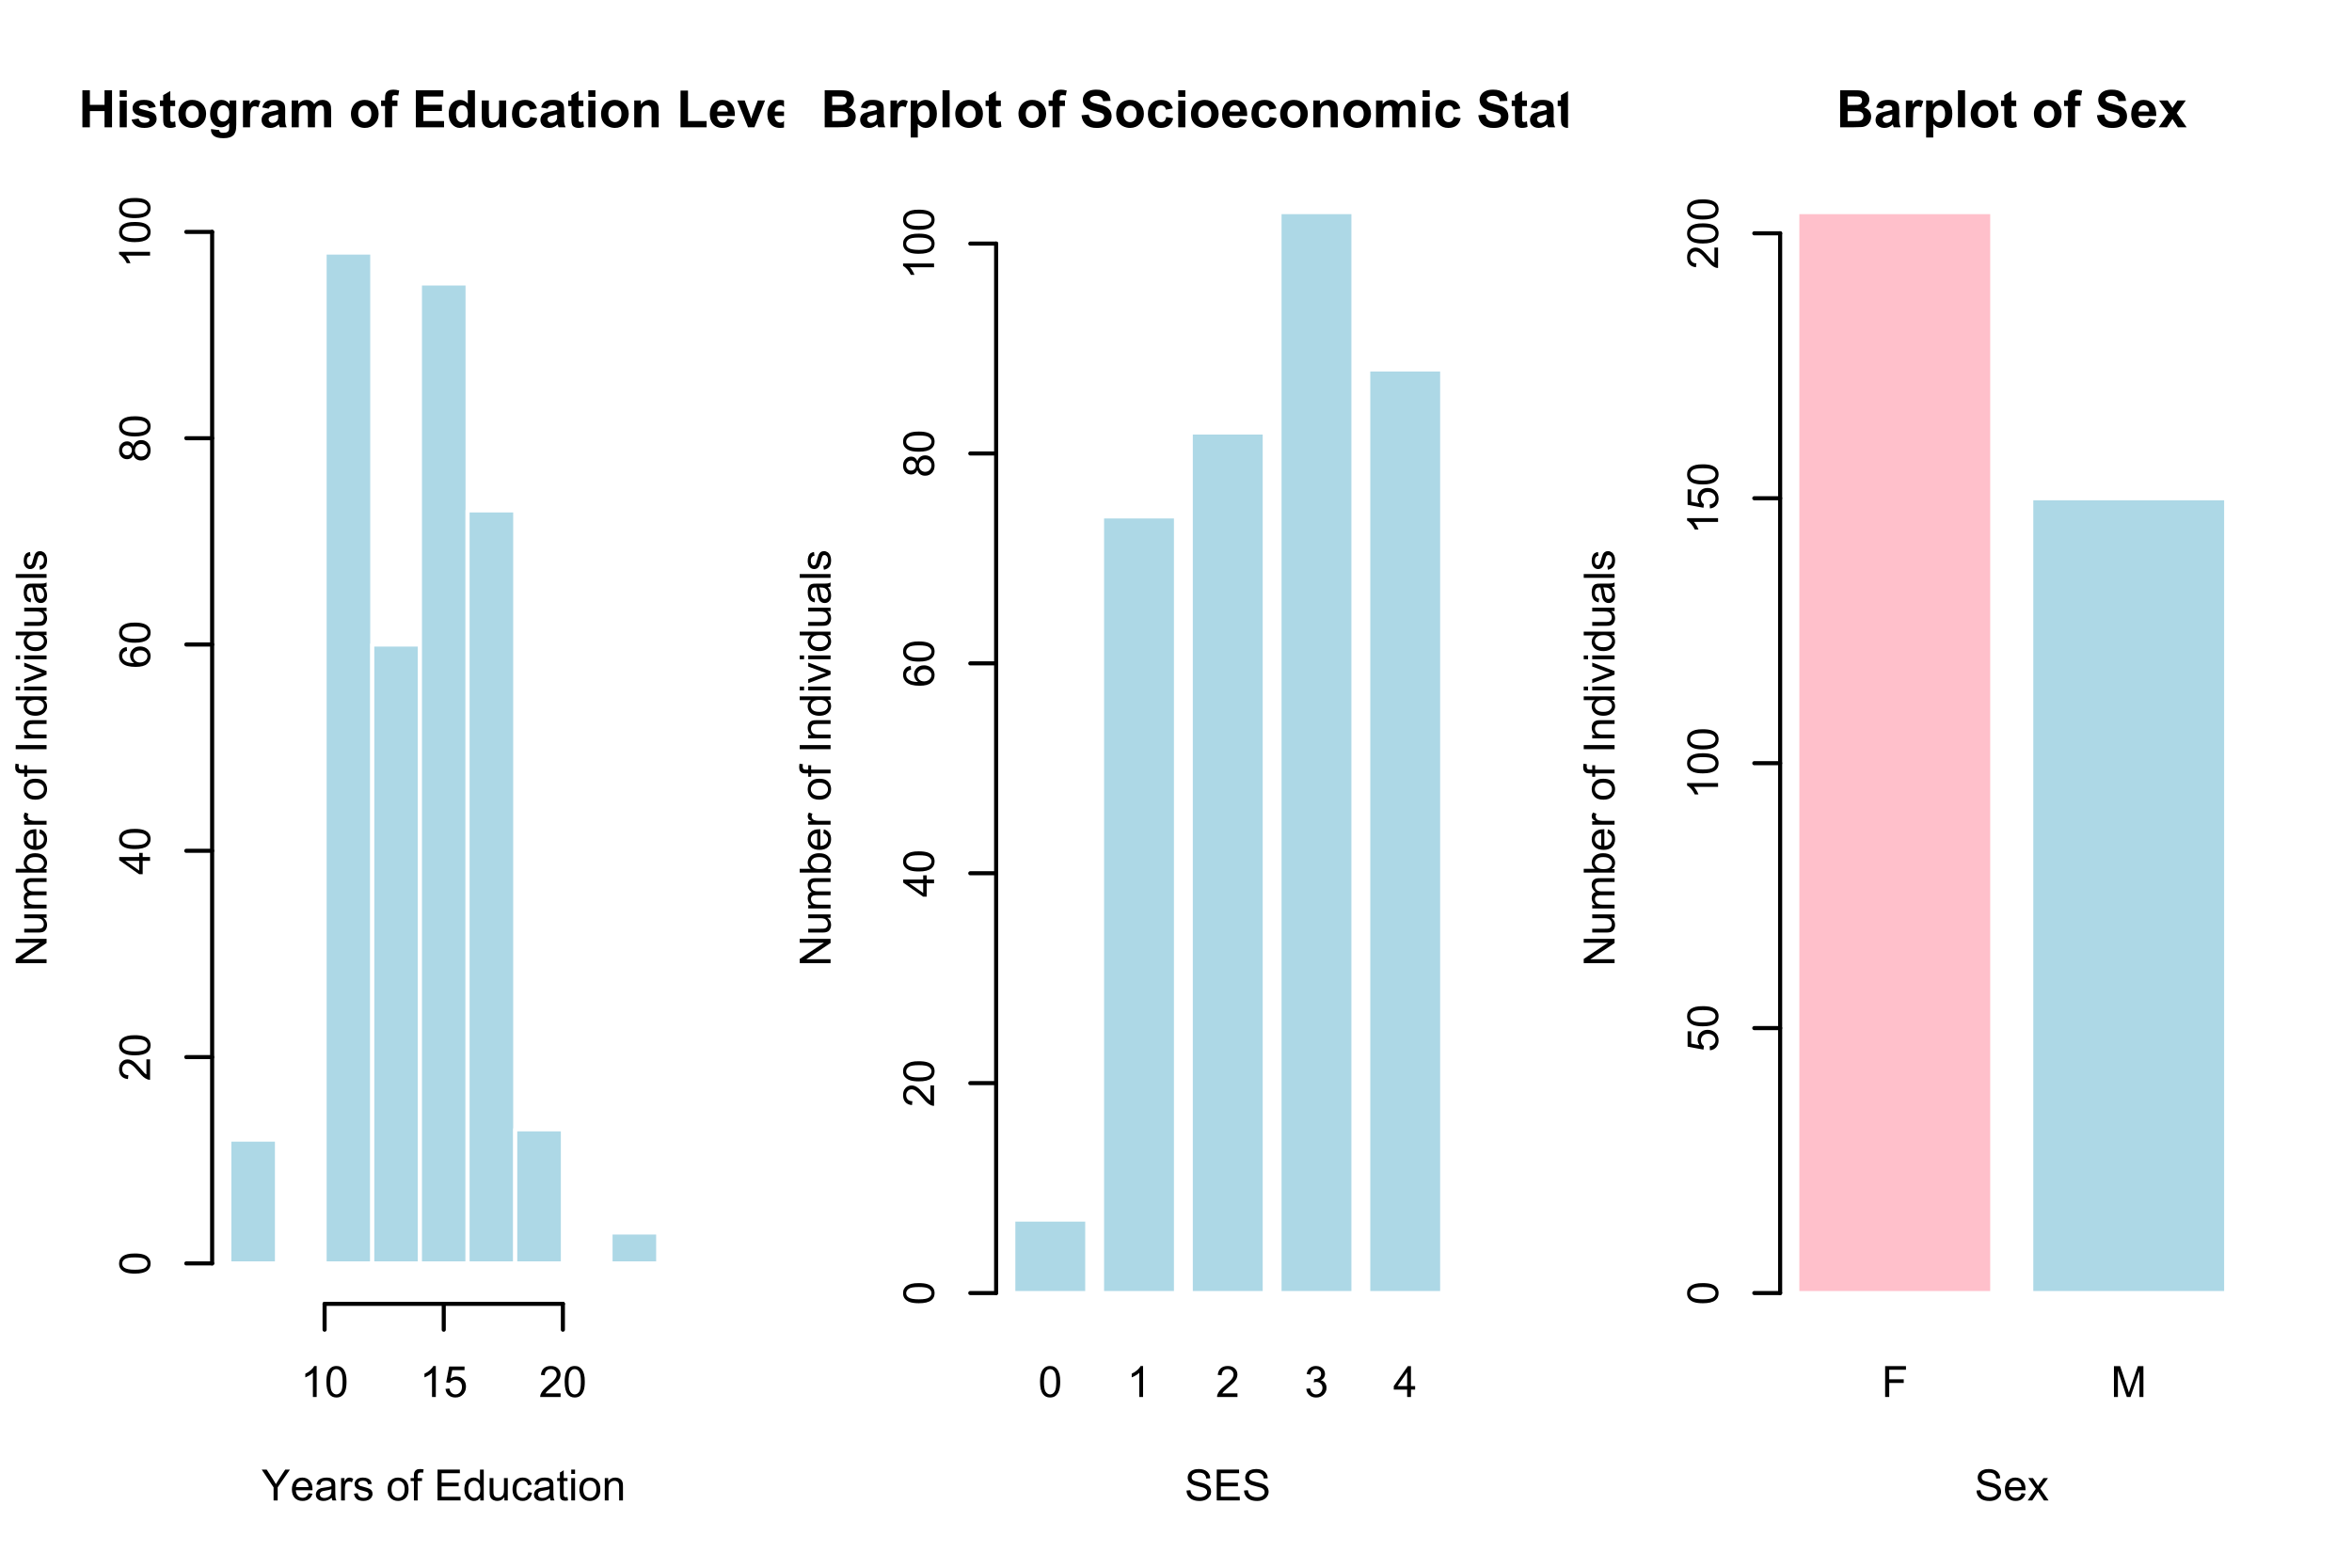 <?xml version="1.0" encoding="UTF-8"?>
<svg xmlns="http://www.w3.org/2000/svg" xmlns:xlink="http://www.w3.org/1999/xlink" width="432" height="288" viewBox="0 0 432 288">
<defs>
<g>
<g id="glyph-0-0">
<path d="M 0.695 0 L 0.695 -6.805 L 2.07 -6.805 L 2.07 -4.125 L 4.762 -4.125 L 4.762 -6.805 L 6.137 -6.805 L 6.137 0 L 4.762 0 L 4.762 -2.977 L 2.07 -2.977 L 2.07 0 Z M 0.695 0 "/>
</g>
<g id="glyph-0-1">
<path d="M 0.684 -5.598 L 0.684 -6.805 L 1.984 -6.805 L 1.984 -5.598 L 0.684 -5.598 M 0.684 0 L 0.684 -4.93 L 1.984 -4.93 L 1.984 0 Z M 0.684 0 "/>
</g>
<g id="glyph-0-2">
<path d="M 0.223 -1.406 L 1.531 -1.605 C 1.586 -1.352 1.699 -1.16 1.871 -1.027 C 2.039 -0.895 2.277 -0.832 2.586 -0.832 C 2.922 -0.832 3.176 -0.891 3.348 -1.016 C 3.461 -1.102 3.52 -1.219 3.52 -1.363 C 3.52 -1.465 3.488 -1.547 3.426 -1.609 C 3.359 -1.672 3.215 -1.73 2.988 -1.781 C 1.938 -2.016 1.27 -2.227 0.988 -2.418 C 0.598 -2.684 0.402 -3.055 0.402 -3.527 C 0.402 -3.953 0.574 -4.312 0.91 -4.602 C 1.246 -4.895 1.77 -5.039 2.477 -5.039 C 3.152 -5.039 3.652 -4.93 3.98 -4.711 C 4.309 -4.492 4.535 -4.164 4.66 -3.734 L 3.43 -3.508 C 3.375 -3.699 3.277 -3.848 3.129 -3.949 C 2.984 -4.051 2.773 -4.102 2.5 -4.102 C 2.156 -4.102 1.91 -4.055 1.762 -3.957 C 1.664 -3.891 1.613 -3.801 1.613 -3.695 C 1.613 -3.602 1.66 -3.523 1.746 -3.457 C 1.863 -3.371 2.27 -3.25 2.965 -3.09 C 3.656 -2.934 4.141 -2.738 4.418 -2.512 C 4.691 -2.277 4.828 -1.957 4.828 -1.539 C 4.828 -1.09 4.637 -0.699 4.262 -0.375 C 3.883 -0.051 3.324 0.113 2.586 0.113 C 1.914 0.113 1.383 -0.023 0.992 -0.297 C 0.598 -0.57 0.344 -0.938 0.223 -1.406 Z M 0.223 -1.406 "/>
</g>
<g id="glyph-0-3">
<path d="M 2.941 -4.93 L 2.941 -3.891 L 2.051 -3.891 L 2.051 -1.902 C 2.051 -1.5 2.059 -1.266 2.078 -1.199 C 2.094 -1.133 2.133 -1.078 2.191 -1.035 C 2.254 -0.992 2.328 -0.969 2.414 -0.969 C 2.535 -0.969 2.707 -1.012 2.938 -1.094 L 3.051 -0.082 C 2.746 0.047 2.402 0.113 2.02 0.113 C 1.785 0.113 1.57 0.07 1.383 -0.008 C 1.195 -0.086 1.055 -0.188 0.969 -0.312 C 0.879 -0.438 0.816 -0.609 0.785 -0.82 C 0.758 -0.973 0.742 -1.277 0.742 -1.742 L 0.742 -3.891 L 0.145 -3.891 L 0.145 -4.93 L 0.742 -4.93 L 0.742 -5.906 L 2.051 -6.668 L 2.051 -4.93 Z M 2.941 -4.93 "/>
</g>
<g id="glyph-0-4">
<path d="M 0.379 -2.535 C 0.379 -2.969 0.488 -3.387 0.699 -3.793 C 0.914 -4.195 1.215 -4.508 1.609 -4.719 C 2 -4.934 2.438 -5.039 2.918 -5.039 C 3.664 -5.039 4.277 -4.797 4.754 -4.312 C 5.227 -3.828 5.465 -3.219 5.465 -2.477 C 5.465 -1.734 5.227 -1.113 4.746 -0.625 C 4.266 -0.133 3.66 0.113 2.93 0.113 C 2.477 0.113 2.047 0.008 1.637 -0.195 C 1.227 -0.398 0.914 -0.699 0.699 -1.094 C 0.488 -1.488 0.379 -1.969 0.379 -2.535 M 1.719 -2.465 C 1.719 -1.977 1.832 -1.602 2.066 -1.34 C 2.297 -1.082 2.582 -0.953 2.922 -0.953 C 3.266 -0.953 3.551 -1.082 3.781 -1.34 C 4.012 -1.602 4.125 -1.977 4.125 -2.473 C 4.125 -2.957 4.012 -3.328 3.781 -3.586 C 3.551 -3.848 3.266 -3.977 2.922 -3.977 C 2.582 -3.977 2.297 -3.848 2.066 -3.586 C 1.832 -3.328 1.719 -2.953 1.719 -2.465 Z M 1.719 -2.465 "/>
</g>
<g id="glyph-0-5">
<path d="M 0.562 0.324 L 2.051 0.504 C 2.074 0.68 2.133 0.797 2.223 0.863 C 2.348 0.957 2.543 1.004 2.809 1.004 C 3.148 1.004 3.402 0.953 3.574 0.848 C 3.688 0.781 3.773 0.672 3.832 0.52 C 3.875 0.41 3.895 0.211 3.895 -0.078 L 3.895 -0.797 C 3.504 -0.266 3.012 0 2.418 0 C 1.754 0 1.23 -0.281 0.844 -0.84 C 0.543 -1.281 0.391 -1.832 0.391 -2.492 C 0.391 -3.316 0.59 -3.949 0.984 -4.387 C 1.383 -4.82 1.879 -5.039 2.469 -5.039 C 3.078 -5.039 3.582 -4.773 3.977 -4.238 L 3.977 -4.93 L 5.199 -4.93 L 5.199 -0.504 C 5.199 0.074 5.148 0.512 5.055 0.797 C 4.957 1.086 4.824 1.312 4.648 1.477 C 4.477 1.641 4.246 1.77 3.957 1.859 C 3.668 1.953 3.301 2 2.859 2 C 2.023 2 1.43 1.855 1.082 1.57 C 0.73 1.285 0.559 0.922 0.559 0.484 C 0.559 0.438 0.559 0.387 0.562 0.324 M 1.727 -2.566 C 1.727 -2.043 1.828 -1.66 2.031 -1.418 C 2.234 -1.176 2.484 -1.055 2.781 -1.055 C 3.098 -1.055 3.367 -1.18 3.586 -1.426 C 3.809 -1.676 3.918 -2.047 3.918 -2.535 C 3.918 -3.043 3.812 -3.422 3.602 -3.672 C 3.391 -3.918 3.125 -4.043 2.805 -4.043 C 2.492 -4.043 2.234 -3.922 2.031 -3.676 C 1.828 -3.434 1.727 -3.062 1.727 -2.566 Z M 1.727 -2.566 "/>
</g>
<g id="glyph-0-6">
<path d="M 1.93 0 L 0.625 0 L 0.625 -4.93 L 1.836 -4.93 L 1.836 -4.227 C 2.047 -4.559 2.23 -4.777 2.398 -4.883 C 2.562 -4.988 2.75 -5.039 2.961 -5.039 C 3.258 -5.039 3.543 -4.957 3.82 -4.793 L 3.414 -3.656 C 3.195 -3.801 2.992 -3.871 2.805 -3.871 C 2.621 -3.871 2.465 -3.82 2.34 -3.719 C 2.211 -3.617 2.113 -3.438 2.039 -3.176 C 1.969 -2.91 1.93 -2.359 1.93 -1.523 Z M 1.93 0 "/>
</g>
<g id="glyph-0-7">
<path d="M 1.656 -3.426 L 0.473 -3.637 C 0.605 -4.113 0.836 -4.469 1.16 -4.695 C 1.484 -4.926 1.969 -5.039 2.609 -5.039 C 3.191 -5.039 3.621 -4.973 3.906 -4.832 C 4.191 -4.695 4.391 -4.52 4.508 -4.309 C 4.625 -4.098 4.684 -3.707 4.684 -3.141 L 4.668 -1.621 C 4.668 -1.188 4.688 -0.867 4.73 -0.66 C 4.773 -0.457 4.852 -0.234 4.965 0 L 3.676 0 C 3.641 -0.086 3.598 -0.215 3.551 -0.387 C 3.527 -0.461 3.512 -0.512 3.504 -0.539 C 3.281 -0.32 3.043 -0.16 2.789 -0.051 C 2.535 0.059 2.266 0.113 1.977 0.113 C 1.469 0.113 1.07 -0.027 0.777 -0.301 C 0.484 -0.578 0.34 -0.926 0.34 -1.348 C 0.34 -1.625 0.406 -1.871 0.539 -2.09 C 0.672 -2.309 0.859 -2.477 1.098 -2.59 C 1.336 -2.707 1.684 -2.809 2.133 -2.895 C 2.746 -3.012 3.168 -3.117 3.402 -3.215 L 3.402 -3.348 C 3.402 -3.598 3.34 -3.773 3.215 -3.883 C 3.094 -3.988 2.859 -4.043 2.516 -4.043 C 2.281 -4.043 2.102 -3.996 1.973 -3.906 C 1.844 -3.812 1.738 -3.652 1.656 -3.426 M 3.402 -2.367 C 3.234 -2.312 2.969 -2.246 2.609 -2.168 C 2.246 -2.09 2.008 -2.016 1.898 -1.941 C 1.727 -1.82 1.645 -1.664 1.645 -1.48 C 1.645 -1.297 1.711 -1.141 1.848 -1.008 C 1.984 -0.875 2.156 -0.809 2.367 -0.809 C 2.602 -0.809 2.824 -0.887 3.039 -1.039 C 3.199 -1.156 3.301 -1.301 3.352 -1.473 C 3.383 -1.582 3.402 -1.793 3.402 -2.105 Z M 3.402 -2.367 "/>
</g>
<g id="glyph-0-8">
<path d="M 0.586 -4.93 L 1.785 -4.93 L 1.785 -4.254 C 2.215 -4.777 2.73 -5.039 3.324 -5.039 C 3.637 -5.039 3.91 -4.977 4.145 -4.844 C 4.375 -4.715 4.566 -4.52 4.715 -4.254 C 4.93 -4.52 5.164 -4.715 5.414 -4.844 C 5.668 -4.977 5.934 -5.039 6.219 -5.039 C 6.582 -5.039 6.887 -4.965 7.137 -4.82 C 7.387 -4.672 7.574 -4.457 7.699 -4.172 C 7.789 -3.961 7.832 -3.621 7.832 -3.152 L 7.832 0 L 6.531 0 L 6.531 -2.816 C 6.531 -3.305 6.484 -3.621 6.395 -3.762 C 6.273 -3.949 6.09 -4.043 5.84 -4.043 C 5.656 -4.043 5.484 -3.984 5.324 -3.875 C 5.16 -3.762 5.047 -3.602 4.977 -3.387 C 4.902 -3.172 4.867 -2.832 4.867 -2.367 L 4.867 0 L 3.562 0 L 3.562 -2.699 C 3.562 -3.18 3.539 -3.488 3.496 -3.629 C 3.449 -3.77 3.375 -3.871 3.277 -3.941 C 3.18 -4.008 3.051 -4.043 2.883 -4.043 C 2.68 -4.043 2.5 -3.988 2.34 -3.879 C 2.18 -3.77 2.062 -3.613 1.992 -3.41 C 1.922 -3.207 1.891 -2.867 1.891 -2.395 L 1.891 0 L 0.586 0 Z M 0.586 -4.93 "/>
</g>
<g id="glyph-0-9">
</g>
<g id="glyph-0-10">
<path d="M 0.113 -4.93 L 0.836 -4.93 L 0.836 -5.301 C 0.836 -5.715 0.879 -6.023 0.969 -6.227 C 1.055 -6.434 1.219 -6.598 1.453 -6.727 C 1.691 -6.855 1.992 -6.918 2.352 -6.918 C 2.723 -6.918 3.086 -6.863 3.441 -6.754 L 3.266 -5.844 C 3.059 -5.891 2.859 -5.918 2.668 -5.918 C 2.48 -5.918 2.344 -5.871 2.262 -5.785 C 2.18 -5.695 2.141 -5.527 2.141 -5.277 L 2.141 -4.93 L 3.113 -4.93 L 3.113 -3.902 L 2.141 -3.902 L 2.141 0 L 0.836 0 L 0.836 -3.902 L 0.113 -3.902 Z M 0.113 -4.93 "/>
</g>
<g id="glyph-0-11">
<path d="M 0.691 0 L 0.691 -6.805 L 5.734 -6.805 L 5.734 -5.652 L 2.066 -5.652 L 2.066 -4.145 L 5.48 -4.145 L 5.48 -2.996 L 2.066 -2.996 L 2.066 -1.145 L 5.867 -1.145 L 5.867 0 Z M 0.691 0 "/>
</g>
<g id="glyph-0-12">
<path d="M 5.203 0 L 3.992 0 L 3.992 -0.723 C 3.789 -0.441 3.551 -0.234 3.277 -0.094 C 3.004 0.043 2.73 0.113 2.449 0.113 C 1.883 0.113 1.398 -0.117 0.996 -0.574 C 0.59 -1.031 0.391 -1.664 0.391 -2.484 C 0.391 -3.316 0.586 -3.953 0.98 -4.387 C 1.371 -4.824 1.867 -5.039 2.469 -5.039 C 3.02 -5.039 3.496 -4.812 3.898 -4.352 L 3.898 -6.805 L 5.203 -6.805 L 5.203 0 M 1.723 -2.57 C 1.723 -2.047 1.793 -1.664 1.941 -1.43 C 2.148 -1.09 2.445 -0.918 2.82 -0.918 C 3.121 -0.918 3.375 -1.047 3.586 -1.301 C 3.797 -1.559 3.902 -1.938 3.902 -2.445 C 3.902 -3.012 3.801 -3.418 3.598 -3.668 C 3.391 -3.918 3.133 -4.043 2.812 -4.043 C 2.504 -4.043 2.242 -3.918 2.035 -3.672 C 1.824 -3.426 1.723 -3.059 1.723 -2.57 Z M 1.723 -2.57 "/>
</g>
<g id="glyph-0-13">
<path d="M 3.926 0 L 3.926 -0.738 C 3.746 -0.477 3.512 -0.27 3.219 -0.117 C 2.926 0.035 2.617 0.113 2.293 0.113 C 1.961 0.113 1.664 0.039 1.402 -0.105 C 1.137 -0.254 0.949 -0.457 0.832 -0.719 C 0.715 -0.98 0.656 -1.348 0.656 -1.809 L 0.656 -4.93 L 1.957 -4.93 L 1.957 -2.664 C 1.957 -1.973 1.98 -1.547 2.031 -1.391 C 2.078 -1.234 2.164 -1.109 2.293 -1.02 C 2.418 -0.926 2.582 -0.883 2.773 -0.883 C 2.996 -0.883 3.199 -0.941 3.375 -1.066 C 3.551 -1.188 3.672 -1.34 3.734 -1.52 C 3.801 -1.699 3.832 -2.145 3.832 -2.848 L 3.832 -4.93 L 5.137 -4.93 L 5.137 0 Z M 3.926 0 "/>
</g>
<g id="glyph-0-14">
<path d="M 4.98 -3.473 L 3.695 -3.238 C 3.652 -3.496 3.551 -3.688 3.398 -3.82 C 3.246 -3.949 3.047 -4.016 2.805 -4.016 C 2.477 -4.016 2.219 -3.902 2.027 -3.676 C 1.832 -3.453 1.734 -3.078 1.734 -2.551 C 1.734 -1.969 1.832 -1.555 2.031 -1.312 C 2.227 -1.07 2.492 -0.953 2.82 -0.953 C 3.07 -0.953 3.273 -1.023 3.43 -1.164 C 3.586 -1.305 3.699 -1.547 3.762 -1.891 L 5.043 -1.672 C 4.91 -1.082 4.656 -0.641 4.277 -0.34 C 3.902 -0.039 3.395 0.113 2.762 0.113 C 2.039 0.113 1.465 -0.117 1.039 -0.57 C 0.609 -1.027 0.395 -1.656 0.395 -2.461 C 0.395 -3.273 0.609 -3.906 1.039 -4.359 C 1.469 -4.812 2.051 -5.039 2.785 -5.039 C 3.383 -5.039 3.863 -4.91 4.215 -4.652 C 4.57 -4.395 4.824 -4 4.98 -3.473 Z M 4.98 -3.473 "/>
</g>
<g id="glyph-0-15">
<path d="M 5.164 0 L 3.859 0 L 3.859 -2.516 C 3.859 -3.047 3.832 -3.391 3.777 -3.547 C 3.723 -3.703 3.633 -3.824 3.508 -3.91 C 3.379 -4 3.23 -4.043 3.055 -4.043 C 2.828 -4.043 2.625 -3.98 2.445 -3.855 C 2.266 -3.734 2.145 -3.57 2.078 -3.363 C 2.012 -3.16 1.977 -2.781 1.977 -2.23 L 1.977 0 L 0.672 0 L 0.672 -4.93 L 1.883 -4.93 L 1.883 -4.203 C 2.312 -4.762 2.855 -5.039 3.508 -5.039 C 3.797 -5.039 4.059 -4.988 4.297 -4.883 C 4.535 -4.781 4.715 -4.648 4.836 -4.488 C 4.961 -4.328 5.047 -4.145 5.094 -3.941 C 5.141 -3.734 5.164 -3.441 5.164 -3.062 Z M 5.164 0 "/>
</g>
<g id="glyph-0-16">
<path d="M 0.73 0 L 0.73 -6.746 L 2.102 -6.746 L 2.102 -1.145 L 5.52 -1.145 L 5.52 0 Z M 0.73 0 "/>
</g>
<g id="glyph-0-17">
<path d="M 3.535 -1.57 L 4.836 -1.352 C 4.668 -0.875 4.406 -0.512 4.043 -0.262 C 3.684 -0.012 3.234 0.113 2.691 0.113 C 1.836 0.113 1.199 -0.168 0.789 -0.73 C 0.465 -1.176 0.301 -1.742 0.301 -2.426 C 0.301 -3.242 0.516 -3.883 0.941 -4.348 C 1.367 -4.809 1.91 -5.039 2.562 -5.039 C 3.293 -5.039 3.875 -4.797 4.297 -4.312 C 4.723 -3.828 4.922 -3.086 4.906 -2.09 L 1.637 -2.09 C 1.648 -1.703 1.754 -1.402 1.953 -1.188 C 2.156 -0.969 2.406 -0.863 2.707 -0.863 C 2.91 -0.863 3.082 -0.918 3.219 -1.031 C 3.359 -1.141 3.465 -1.32 3.535 -1.57 M 3.609 -2.887 C 3.602 -3.266 3.504 -3.551 3.316 -3.746 C 3.133 -3.945 2.906 -4.043 2.641 -4.043 C 2.355 -4.043 2.121 -3.938 1.934 -3.73 C 1.75 -3.523 1.66 -3.242 1.66 -2.887 Z M 3.609 -2.887 "/>
</g>
<g id="glyph-0-18">
<path d="M 2.039 0 L 0.051 -4.93 L 1.422 -4.93 L 2.348 -2.414 L 2.617 -1.574 C 2.688 -1.785 2.734 -1.926 2.75 -1.996 C 2.797 -2.133 2.84 -2.273 2.891 -2.414 L 3.828 -4.93 L 5.168 -4.93 L 3.211 0 Z M 2.039 0 "/>
</g>
<g id="glyph-0-19">
<path d="M 0.684 0 L 0.684 -6.805 L 1.984 -6.805 L 1.984 0 Z M 0.684 0 "/>
</g>
<g id="glyph-0-20">
<path d="M 0.695 -6.805 L 3.414 -6.805 C 3.953 -6.805 4.355 -6.781 4.621 -6.734 C 4.883 -6.691 5.121 -6.598 5.328 -6.457 C 5.539 -6.312 5.711 -6.125 5.852 -5.887 C 5.992 -5.648 6.062 -5.383 6.062 -5.09 C 6.062 -4.773 5.977 -4.48 5.805 -4.215 C 5.633 -3.949 5.398 -3.75 5.105 -3.613 C 5.52 -3.496 5.84 -3.289 6.062 -2.996 C 6.285 -2.707 6.395 -2.363 6.395 -1.973 C 6.395 -1.664 6.324 -1.363 6.18 -1.07 C 6.035 -0.777 5.84 -0.543 5.59 -0.367 C 5.34 -0.195 5.035 -0.086 4.668 -0.047 C 4.441 -0.023 3.887 -0.008 3.012 0 L 0.695 0 L 0.695 -6.805 M 2.07 -5.672 L 2.07 -4.098 L 2.969 -4.098 C 3.504 -4.098 3.836 -4.105 3.969 -4.121 C 4.203 -4.148 4.387 -4.23 4.523 -4.363 C 4.656 -4.5 4.723 -4.676 4.723 -4.895 C 4.723 -5.105 4.668 -5.277 4.551 -5.41 C 4.434 -5.539 4.262 -5.621 4.031 -5.648 C 3.898 -5.664 3.504 -5.672 2.859 -5.672 L 2.07 -5.672 M 2.07 -2.965 L 2.07 -1.145 L 3.34 -1.145 C 3.836 -1.145 4.148 -1.16 4.285 -1.188 C 4.488 -1.227 4.652 -1.316 4.781 -1.461 C 4.91 -1.602 4.977 -1.797 4.977 -2.039 C 4.977 -2.242 4.926 -2.414 4.828 -2.559 C 4.727 -2.699 4.586 -2.805 4.398 -2.867 C 4.211 -2.934 3.805 -2.965 3.18 -2.965 Z M 2.07 -2.965 "/>
</g>
<g id="glyph-0-21">
<path d="M 0.645 -4.93 L 1.859 -4.93 L 1.859 -4.203 C 2.02 -4.453 2.23 -4.652 2.5 -4.809 C 2.77 -4.961 3.07 -5.039 3.398 -5.039 C 3.969 -5.039 4.453 -4.816 4.855 -4.367 C 5.254 -3.918 5.453 -3.293 5.453 -2.492 C 5.453 -1.668 5.25 -1.031 4.848 -0.574 C 4.445 -0.117 3.961 0.113 3.387 0.113 C 3.117 0.113 2.867 0.059 2.648 -0.051 C 2.426 -0.16 2.195 -0.344 1.949 -0.609 L 1.949 1.875 L 0.645 1.875 L 0.645 -4.93 M 1.934 -2.547 C 1.934 -1.992 2.047 -1.586 2.266 -1.32 C 2.484 -1.055 2.75 -0.922 3.066 -0.922 C 3.371 -0.922 3.621 -1.043 3.824 -1.289 C 4.023 -1.531 4.125 -1.93 4.125 -2.484 C 4.125 -3 4.023 -3.383 3.816 -3.633 C 3.605 -3.883 3.352 -4.008 3.043 -4.008 C 2.727 -4.008 2.461 -3.887 2.25 -3.641 C 2.039 -3.395 1.934 -3.031 1.934 -2.547 Z M 1.934 -2.547 "/>
</g>
<g id="glyph-0-22">
<path d="M 0.344 -2.215 L 1.68 -2.344 C 1.762 -1.895 1.922 -1.566 2.168 -1.355 C 2.414 -1.145 2.746 -1.039 3.164 -1.039 C 3.605 -1.039 3.941 -1.133 4.164 -1.32 C 4.391 -1.508 4.5 -1.727 4.5 -1.977 C 4.5 -2.137 4.453 -2.273 4.359 -2.387 C 4.266 -2.5 4.102 -2.598 3.867 -2.684 C 3.703 -2.738 3.34 -2.836 2.766 -2.98 C 2.031 -3.16 1.512 -3.387 1.215 -3.652 C 0.797 -4.027 0.59 -4.484 0.59 -5.02 C 0.59 -5.367 0.688 -5.691 0.883 -5.992 C 1.082 -6.297 1.363 -6.523 1.734 -6.684 C 2.102 -6.84 2.551 -6.918 3.07 -6.918 C 3.926 -6.918 4.57 -6.73 5 -6.359 C 5.434 -5.984 5.66 -5.484 5.68 -4.859 L 4.305 -4.797 C 4.246 -5.148 4.121 -5.398 3.93 -5.551 C 3.734 -5.707 3.445 -5.781 3.059 -5.781 C 2.66 -5.781 2.348 -5.699 2.121 -5.535 C 1.977 -5.43 1.902 -5.289 1.902 -5.113 C 1.902 -4.953 1.973 -4.816 2.105 -4.699 C 2.281 -4.555 2.699 -4.402 3.367 -4.246 C 4.039 -4.09 4.531 -3.926 4.852 -3.758 C 5.172 -3.59 5.422 -3.359 5.605 -3.066 C 5.785 -2.773 5.875 -2.41 5.875 -1.98 C 5.875 -1.59 5.766 -1.227 5.551 -0.887 C 5.332 -0.547 5.027 -0.293 4.633 -0.129 C 4.234 0.039 3.742 0.121 3.152 0.121 C 2.289 0.121 1.629 -0.078 1.168 -0.477 C 0.707 -0.875 0.434 -1.453 0.344 -2.215 Z M 0.344 -2.215 "/>
</g>
<g id="glyph-0-23">
<path d="M 0.055 0 L 1.832 -2.539 L 0.129 -4.93 L 1.723 -4.93 L 2.594 -3.574 L 3.512 -4.93 L 5.043 -4.93 L 3.375 -2.594 L 5.199 0 L 3.598 0 L 2.594 -1.527 L 1.582 0 Z M 0.055 0 "/>
</g>
<g id="glyph-1-0">
<path d="M 2.207 0 L 2.207 -2.402 L 0.023 -5.668 L 0.938 -5.668 L 2.055 -3.961 C 2.258 -3.641 2.453 -3.32 2.629 -3 C 2.801 -3.297 3.008 -3.633 3.25 -4.004 L 4.348 -5.668 L 5.219 -5.668 L 2.957 -2.402 L 2.957 0 Z M 2.207 0 "/>
</g>
<g id="glyph-1-1">
<path d="M 3.332 -1.324 L 4.055 -1.234 C 3.938 -0.812 3.73 -0.488 3.422 -0.254 C 3.117 -0.023 2.723 0.094 2.246 0.094 C 1.645 0.094 1.168 -0.094 0.816 -0.461 C 0.465 -0.832 0.289 -1.352 0.289 -2.02 C 0.289 -2.711 0.469 -3.246 0.824 -3.629 C 1.18 -4.008 1.641 -4.199 2.207 -4.199 C 2.758 -4.199 3.207 -4.012 3.555 -3.641 C 3.902 -3.266 4.074 -2.738 4.074 -2.062 C 4.074 -2.02 4.074 -1.957 4.07 -1.875 L 1.008 -1.875 C 1.035 -1.426 1.164 -1.078 1.391 -0.84 C 1.621 -0.598 1.906 -0.48 2.25 -0.48 C 2.508 -0.48 2.723 -0.547 2.902 -0.68 C 3.086 -0.816 3.227 -1.027 3.332 -1.324 M 1.047 -2.449 L 3.34 -2.449 C 3.309 -2.793 3.223 -3.051 3.078 -3.227 C 2.855 -3.492 2.57 -3.629 2.215 -3.629 C 1.895 -3.629 1.629 -3.52 1.41 -3.305 C 1.191 -3.094 1.07 -2.805 1.047 -2.449 Z M 1.047 -2.449 "/>
</g>
<g id="glyph-1-2">
<path d="M 3.203 -0.508 C 2.945 -0.289 2.695 -0.133 2.457 -0.043 C 2.219 0.047 1.965 0.094 1.691 0.094 C 1.238 0.094 0.891 -0.016 0.648 -0.238 C 0.406 -0.457 0.285 -0.738 0.285 -1.082 C 0.285 -1.285 0.332 -1.469 0.422 -1.633 C 0.516 -1.801 0.637 -1.934 0.781 -2.035 C 0.93 -2.133 1.098 -2.211 1.285 -2.262 C 1.422 -2.297 1.625 -2.332 1.902 -2.367 C 2.465 -2.434 2.879 -2.516 3.145 -2.605 C 3.148 -2.703 3.148 -2.762 3.148 -2.789 C 3.148 -3.07 3.082 -3.273 2.949 -3.387 C 2.773 -3.543 2.508 -3.625 2.156 -3.625 C 1.832 -3.625 1.59 -3.566 1.434 -3.453 C 1.277 -3.336 1.16 -3.133 1.086 -2.844 L 0.406 -2.934 C 0.469 -3.227 0.57 -3.461 0.711 -3.641 C 0.852 -3.82 1.059 -3.957 1.328 -4.055 C 1.594 -4.152 1.906 -4.199 2.258 -4.199 C 2.609 -4.199 2.895 -4.16 3.113 -4.074 C 3.332 -3.992 3.492 -3.891 3.598 -3.766 C 3.699 -3.641 3.773 -3.48 3.812 -3.289 C 3.836 -3.172 3.848 -2.957 3.848 -2.648 L 3.848 -1.723 C 3.848 -1.074 3.863 -0.664 3.891 -0.492 C 3.922 -0.32 3.98 -0.156 4.066 0 L 3.34 0 C 3.27 -0.145 3.223 -0.312 3.203 -0.508 M 3.145 -2.062 C 2.891 -1.957 2.512 -1.871 2.008 -1.797 C 1.723 -1.758 1.52 -1.711 1.398 -1.66 C 1.281 -1.609 1.191 -1.531 1.125 -1.434 C 1.062 -1.332 1.027 -1.223 1.027 -1.102 C 1.027 -0.918 1.098 -0.762 1.238 -0.637 C 1.379 -0.516 1.586 -0.453 1.855 -0.453 C 2.125 -0.453 2.363 -0.512 2.57 -0.629 C 2.781 -0.746 2.934 -0.906 3.031 -1.109 C 3.105 -1.266 3.145 -1.5 3.145 -1.805 Z M 3.145 -2.062 "/>
</g>
<g id="glyph-1-3">
<path d="M 0.516 0 L 0.516 -4.105 L 1.141 -4.105 L 1.141 -3.484 C 1.301 -3.777 1.449 -3.969 1.582 -4.062 C 1.719 -4.152 1.867 -4.199 2.031 -4.199 C 2.266 -4.199 2.504 -4.125 2.746 -3.977 L 2.508 -3.328 C 2.336 -3.43 2.164 -3.48 1.996 -3.48 C 1.844 -3.48 1.707 -3.434 1.586 -3.344 C 1.465 -3.25 1.379 -3.125 1.328 -2.961 C 1.25 -2.715 1.211 -2.445 1.211 -2.148 L 1.211 0 Z M 0.516 0 "/>
</g>
<g id="glyph-1-4">
<path d="M 0.242 -1.227 L 0.934 -1.336 C 0.969 -1.059 1.078 -0.848 1.254 -0.699 C 1.43 -0.555 1.68 -0.48 1.996 -0.48 C 2.316 -0.48 2.551 -0.543 2.707 -0.676 C 2.863 -0.805 2.938 -0.957 2.938 -1.133 C 2.938 -1.289 2.871 -1.414 2.734 -1.504 C 2.641 -1.566 2.402 -1.645 2.023 -1.742 C 1.512 -1.867 1.16 -1.98 0.961 -2.074 C 0.766 -2.168 0.613 -2.301 0.512 -2.465 C 0.41 -2.633 0.359 -2.816 0.359 -3.016 C 0.359 -3.199 0.402 -3.367 0.484 -3.523 C 0.57 -3.68 0.684 -3.809 0.828 -3.914 C 0.938 -3.992 1.082 -4.062 1.27 -4.117 C 1.457 -4.172 1.656 -4.199 1.871 -4.199 C 2.195 -4.199 2.477 -4.152 2.719 -4.062 C 2.965 -3.969 3.145 -3.844 3.262 -3.684 C 3.375 -3.523 3.457 -3.312 3.5 -3.047 L 2.82 -2.953 C 2.789 -3.164 2.699 -3.332 2.551 -3.449 C 2.402 -3.566 2.191 -3.629 1.922 -3.629 C 1.602 -3.629 1.375 -3.574 1.238 -3.469 C 1.102 -3.363 1.031 -3.238 1.031 -3.098 C 1.031 -3.008 1.062 -2.926 1.117 -2.855 C 1.176 -2.777 1.262 -2.719 1.383 -2.668 C 1.453 -2.641 1.66 -2.582 2 -2.492 C 2.492 -2.359 2.836 -2.25 3.031 -2.168 C 3.223 -2.082 3.379 -1.961 3.488 -1.801 C 3.598 -1.641 3.656 -1.445 3.656 -1.207 C 3.656 -0.973 3.586 -0.758 3.453 -0.551 C 3.316 -0.348 3.121 -0.188 2.867 -0.074 C 2.609 0.035 2.32 0.094 2 0.094 C 1.465 0.094 1.059 -0.02 0.777 -0.238 C 0.5 -0.461 0.32 -0.789 0.242 -1.227 Z M 0.242 -1.227 "/>
</g>
<g id="glyph-1-5">
</g>
<g id="glyph-1-6">
<path d="M 0.262 -2.055 C 0.262 -2.812 0.473 -3.379 0.898 -3.742 C 1.25 -4.047 1.68 -4.199 2.188 -4.199 C 2.754 -4.199 3.215 -4.016 3.574 -3.645 C 3.93 -3.273 4.109 -2.766 4.109 -2.113 C 4.109 -1.582 4.031 -1.168 3.871 -0.863 C 3.715 -0.562 3.484 -0.324 3.18 -0.16 C 2.879 0.008 2.547 0.094 2.188 0.094 C 1.613 0.094 1.148 -0.09 0.793 -0.461 C 0.441 -0.828 0.262 -1.359 0.262 -2.055 M 0.977 -2.055 C 0.977 -1.527 1.094 -1.133 1.324 -0.871 C 1.551 -0.609 1.84 -0.48 2.188 -0.48 C 2.535 -0.48 2.82 -0.609 3.051 -0.875 C 3.281 -1.137 3.395 -1.539 3.395 -2.078 C 3.395 -2.586 3.281 -2.969 3.051 -3.23 C 2.82 -3.492 2.531 -3.625 2.188 -3.625 C 1.84 -3.625 1.551 -3.492 1.324 -3.234 C 1.094 -2.973 0.977 -2.578 0.977 -2.055 Z M 0.977 -2.055 "/>
</g>
<g id="glyph-1-7">
<path d="M 0.688 0 L 0.688 -3.566 L 0.074 -3.566 L 0.074 -4.105 L 0.688 -4.105 L 0.688 -4.543 C 0.688 -4.82 0.711 -5.023 0.762 -5.16 C 0.828 -5.34 0.945 -5.484 1.117 -5.598 C 1.285 -5.711 1.52 -5.766 1.824 -5.766 C 2.02 -5.766 2.238 -5.742 2.477 -5.695 L 2.371 -5.09 C 2.227 -5.113 2.09 -5.129 1.961 -5.129 C 1.75 -5.129 1.602 -5.082 1.512 -4.992 C 1.426 -4.902 1.379 -4.734 1.379 -4.484 L 1.379 -4.105 L 2.18 -4.105 L 2.18 -3.566 L 1.379 -3.566 L 1.379 0 Z M 0.688 0 "/>
</g>
<g id="glyph-1-8">
<path d="M 0.625 0 L 0.625 -5.668 L 4.727 -5.668 L 4.727 -5 L 1.375 -5 L 1.375 -3.266 L 4.512 -3.266 L 4.512 -2.598 L 1.375 -2.598 L 1.375 -0.668 L 4.855 -0.668 L 4.855 0 Z M 0.625 0 "/>
</g>
<g id="glyph-1-9">
<path d="M 3.188 0 L 3.188 -0.52 C 2.926 -0.109 2.543 0.094 2.039 0.094 C 1.711 0.094 1.41 0.004 1.137 -0.18 C 0.859 -0.359 0.648 -0.609 0.496 -0.934 C 0.348 -1.258 0.27 -1.629 0.27 -2.051 C 0.27 -2.461 0.34 -2.832 0.477 -3.164 C 0.613 -3.5 0.816 -3.754 1.09 -3.934 C 1.363 -4.109 1.668 -4.199 2.008 -4.199 C 2.254 -4.199 2.477 -4.148 2.668 -4.043 C 2.863 -3.938 3.02 -3.801 3.141 -3.637 L 3.141 -5.668 L 3.832 -5.668 L 3.832 0 L 3.188 0 M 0.984 -2.051 C 0.984 -1.523 1.098 -1.129 1.32 -0.871 C 1.539 -0.609 1.801 -0.48 2.105 -0.48 C 2.406 -0.48 2.668 -0.605 2.879 -0.852 C 3.094 -1.102 3.199 -1.48 3.199 -1.992 C 3.199 -2.555 3.09 -2.965 2.875 -3.23 C 2.656 -3.492 2.391 -3.625 2.074 -3.625 C 1.762 -3.625 1.504 -3.496 1.297 -3.246 C 1.09 -2.992 0.984 -2.594 0.984 -2.051 Z M 0.984 -2.051 "/>
</g>
<g id="glyph-1-10">
<path d="M 3.215 0 L 3.215 -0.602 C 2.895 -0.141 2.461 0.094 1.91 0.094 C 1.668 0.094 1.441 0.047 1.23 -0.047 C 1.023 -0.141 0.867 -0.258 0.766 -0.395 C 0.66 -0.535 0.59 -0.711 0.551 -0.914 C 0.52 -1.051 0.508 -1.266 0.508 -1.562 L 0.508 -4.105 L 1.203 -4.105 L 1.203 -1.828 C 1.203 -1.465 1.219 -1.223 1.246 -1.094 C 1.289 -0.91 1.383 -0.77 1.523 -0.664 C 1.664 -0.559 1.84 -0.508 2.051 -0.508 C 2.258 -0.508 2.453 -0.559 2.637 -0.668 C 2.82 -0.773 2.949 -0.918 3.027 -1.105 C 3.102 -1.289 3.141 -1.555 3.141 -1.906 L 3.141 -4.105 L 3.836 -4.105 L 3.836 0 Z M 3.215 0 "/>
</g>
<g id="glyph-1-11">
<path d="M 3.203 -1.504 L 3.887 -1.414 C 3.812 -0.945 3.621 -0.574 3.312 -0.309 C 3.004 -0.039 2.625 0.094 2.176 0.094 C 1.613 0.094 1.164 -0.09 0.82 -0.457 C 0.48 -0.824 0.309 -1.352 0.309 -2.039 C 0.309 -2.48 0.383 -2.871 0.531 -3.203 C 0.676 -3.535 0.902 -3.785 1.199 -3.949 C 1.5 -4.117 1.828 -4.199 2.18 -4.199 C 2.629 -4.199 2.992 -4.086 3.277 -3.863 C 3.559 -3.637 3.742 -3.316 3.82 -2.898 L 3.145 -2.797 C 3.078 -3.07 2.965 -3.281 2.801 -3.418 C 2.637 -3.559 2.441 -3.629 2.207 -3.629 C 1.859 -3.629 1.574 -3.5 1.352 -3.25 C 1.133 -3 1.023 -2.602 1.023 -2.059 C 1.023 -1.504 1.129 -1.105 1.344 -0.855 C 1.555 -0.605 1.828 -0.48 2.168 -0.48 C 2.441 -0.48 2.672 -0.562 2.855 -0.73 C 3.035 -0.898 3.152 -1.156 3.203 -1.504 Z M 3.203 -1.504 "/>
</g>
<g id="glyph-1-12">
<path d="M 2.043 -0.621 L 2.141 -0.008 C 1.945 0.035 1.77 0.055 1.617 0.055 C 1.363 0.055 1.168 0.016 1.027 -0.066 C 0.891 -0.145 0.793 -0.25 0.734 -0.383 C 0.68 -0.512 0.648 -0.785 0.648 -1.203 L 0.648 -3.566 L 0.141 -3.566 L 0.141 -4.105 L 0.648 -4.105 L 0.648 -5.125 L 1.344 -5.543 L 1.344 -4.105 L 2.043 -4.105 L 2.043 -3.566 L 1.344 -3.566 L 1.344 -1.164 C 1.344 -0.965 1.355 -0.836 1.379 -0.781 C 1.402 -0.723 1.441 -0.68 1.5 -0.645 C 1.555 -0.613 1.633 -0.594 1.738 -0.594 C 1.812 -0.594 1.914 -0.605 2.043 -0.621 Z M 2.043 -0.621 "/>
</g>
<g id="glyph-1-13">
<path d="M 0.527 -4.867 L 0.527 -5.668 L 1.223 -5.668 L 1.223 -4.867 L 0.527 -4.867 M 0.527 0 L 0.527 -4.105 L 1.223 -4.105 L 1.223 0 Z M 0.527 0 "/>
</g>
<g id="glyph-1-14">
<path d="M 0.523 0 L 0.523 -4.105 L 1.148 -4.105 L 1.148 -3.523 C 1.449 -3.973 1.887 -4.199 2.457 -4.199 C 2.703 -4.199 2.93 -4.156 3.137 -4.066 C 3.348 -3.977 3.5 -3.859 3.605 -3.715 C 3.707 -3.57 3.781 -3.402 3.82 -3.203 C 3.848 -3.074 3.859 -2.848 3.859 -2.523 L 3.859 0 L 3.164 0 L 3.164 -2.5 C 3.164 -2.781 3.137 -2.992 3.082 -3.133 C 3.027 -3.273 2.934 -3.387 2.793 -3.473 C 2.656 -3.555 2.496 -3.598 2.309 -3.598 C 2.012 -3.598 1.758 -3.504 1.543 -3.312 C 1.324 -3.125 1.219 -2.77 1.219 -2.242 L 1.219 0 Z M 0.523 0 "/>
</g>
<g id="glyph-1-15">
<path d="M 2.949 0 L 2.254 0 L 2.254 -4.438 C 2.086 -4.277 1.867 -4.117 1.594 -3.957 C 1.324 -3.797 1.078 -3.676 0.863 -3.598 L 0.863 -4.27 C 1.25 -4.453 1.594 -4.676 1.883 -4.934 C 2.176 -5.195 2.383 -5.449 2.504 -5.691 L 2.949 -5.691 Z M 2.949 0 "/>
</g>
<g id="glyph-1-16">
<path d="M 0.328 -2.797 C 0.328 -3.465 0.398 -4.004 0.535 -4.414 C 0.672 -4.824 0.879 -5.137 1.152 -5.359 C 1.422 -5.582 1.766 -5.691 2.176 -5.691 C 2.48 -5.691 2.75 -5.633 2.977 -5.508 C 3.207 -5.387 3.398 -5.211 3.547 -4.98 C 3.695 -4.75 3.812 -4.469 3.898 -4.137 C 3.984 -3.805 4.027 -3.359 4.027 -2.797 C 4.027 -2.129 3.957 -1.594 3.82 -1.184 C 3.684 -0.777 3.48 -0.461 3.207 -0.238 C 2.938 -0.016 2.594 0.098 2.176 0.098 C 1.629 0.098 1.203 -0.098 0.891 -0.492 C 0.516 -0.965 0.328 -1.73 0.328 -2.797 M 1.043 -2.797 C 1.043 -1.867 1.152 -1.246 1.371 -0.938 C 1.59 -0.629 1.859 -0.477 2.176 -0.477 C 2.496 -0.477 2.766 -0.629 2.984 -0.941 C 3.203 -1.25 3.309 -1.867 3.309 -2.797 C 3.309 -3.73 3.203 -4.348 2.984 -4.656 C 2.766 -4.961 2.496 -5.117 2.168 -5.117 C 1.852 -5.117 1.594 -4.98 1.402 -4.711 C 1.164 -4.363 1.043 -3.727 1.043 -2.797 Z M 1.043 -2.797 "/>
</g>
<g id="glyph-1-17">
<path d="M 0.328 -1.484 L 1.059 -1.547 C 1.113 -1.191 1.238 -0.922 1.438 -0.746 C 1.633 -0.566 1.871 -0.477 2.148 -0.477 C 2.484 -0.477 2.77 -0.602 3 -0.855 C 3.234 -1.105 3.348 -1.441 3.348 -1.859 C 3.348 -2.258 3.238 -2.57 3.016 -2.801 C 2.793 -3.027 2.5 -3.145 2.137 -3.145 C 1.914 -3.145 1.711 -3.094 1.531 -2.992 C 1.352 -2.891 1.211 -2.758 1.105 -2.594 L 0.453 -2.68 L 1 -5.594 L 3.82 -5.594 L 3.82 -4.926 L 1.559 -4.926 L 1.254 -3.402 C 1.594 -3.641 1.949 -3.758 2.324 -3.758 C 2.82 -3.758 3.238 -3.586 3.578 -3.246 C 3.918 -2.902 4.086 -2.461 4.086 -1.922 C 4.086 -1.41 3.938 -0.965 3.641 -0.59 C 3.277 -0.133 2.777 0.098 2.148 0.098 C 1.633 0.098 1.215 -0.047 0.887 -0.336 C 0.562 -0.625 0.375 -1.008 0.328 -1.484 Z M 0.328 -1.484 "/>
</g>
<g id="glyph-1-18">
<path d="M 3.988 -0.668 L 3.988 0 L 0.238 0 C 0.234 -0.168 0.262 -0.328 0.32 -0.484 C 0.418 -0.738 0.57 -0.988 0.777 -1.238 C 0.988 -1.484 1.293 -1.77 1.691 -2.098 C 2.305 -2.602 2.723 -3 2.938 -3.297 C 3.156 -3.594 3.266 -3.871 3.266 -4.133 C 3.266 -4.41 3.164 -4.641 2.969 -4.832 C 2.77 -5.023 2.516 -5.117 2.195 -5.117 C 1.863 -5.117 1.594 -5.016 1.391 -4.816 C 1.191 -4.613 1.09 -4.336 1.086 -3.98 L 0.371 -4.055 C 0.422 -4.586 0.605 -4.992 0.926 -5.273 C 1.242 -5.551 1.672 -5.691 2.211 -5.691 C 2.758 -5.691 3.188 -5.543 3.504 -5.238 C 3.82 -4.938 3.98 -4.566 3.98 -4.117 C 3.98 -3.891 3.934 -3.668 3.84 -3.449 C 3.746 -3.23 3.594 -3 3.379 -2.758 C 3.164 -2.516 2.805 -2.184 2.305 -1.758 C 1.887 -1.41 1.617 -1.172 1.5 -1.047 C 1.383 -0.922 1.285 -0.797 1.207 -0.668 Z M 3.988 -0.668 "/>
</g>
<g id="glyph-1-19">
<path d="M 0.332 -1.496 L 1.027 -1.59 C 1.109 -1.195 1.246 -0.91 1.438 -0.738 C 1.629 -0.562 1.863 -0.477 2.137 -0.477 C 2.465 -0.477 2.742 -0.59 2.969 -0.816 C 3.195 -1.043 3.305 -1.324 3.305 -1.66 C 3.305 -1.98 3.203 -2.242 2.992 -2.449 C 2.785 -2.656 2.52 -2.762 2.195 -2.762 C 2.066 -2.762 1.902 -2.734 1.707 -2.684 L 1.781 -3.293 C 1.828 -3.289 1.867 -3.289 1.895 -3.289 C 2.191 -3.289 2.457 -3.363 2.695 -3.52 C 2.934 -3.672 3.051 -3.914 3.051 -4.234 C 3.051 -4.488 2.965 -4.703 2.793 -4.867 C 2.621 -5.035 2.395 -5.121 2.125 -5.121 C 1.852 -5.121 1.625 -5.035 1.445 -4.863 C 1.266 -4.695 1.148 -4.441 1.098 -4.098 L 0.402 -4.223 C 0.488 -4.691 0.68 -5.051 0.98 -5.309 C 1.285 -5.562 1.66 -5.691 2.109 -5.691 C 2.418 -5.691 2.703 -5.625 2.961 -5.492 C 3.223 -5.359 3.422 -5.18 3.559 -4.949 C 3.699 -4.719 3.766 -4.477 3.766 -4.219 C 3.766 -3.973 3.699 -3.75 3.57 -3.551 C 3.438 -3.348 3.242 -3.188 2.984 -3.07 C 3.32 -2.992 3.582 -2.832 3.766 -2.59 C 3.953 -2.344 4.047 -2.039 4.047 -1.676 C 4.047 -1.18 3.863 -0.762 3.504 -0.414 C 3.145 -0.07 2.688 0.102 2.133 0.102 C 1.637 0.102 1.223 -0.047 0.895 -0.344 C 0.566 -0.641 0.379 -1.023 0.332 -1.496 Z M 0.332 -1.496 "/>
</g>
<g id="glyph-1-20">
<path d="M 2.559 0 L 2.559 -1.355 L 0.102 -1.355 L 0.102 -1.996 L 2.688 -5.668 L 3.258 -5.668 L 3.258 -1.996 L 4.023 -1.996 L 4.023 -1.355 L 3.258 -1.355 L 3.258 0 L 2.559 0 M 2.559 -1.996 L 2.559 -4.551 L 0.785 -1.996 Z M 2.559 -1.996 "/>
</g>
<g id="glyph-1-21">
<path d="M 0.355 -1.82 L 1.062 -1.883 C 1.098 -1.602 1.176 -1.367 1.297 -1.184 C 1.418 -1.004 1.609 -0.855 1.867 -0.746 C 2.125 -0.633 2.414 -0.578 2.738 -0.578 C 3.023 -0.578 3.277 -0.617 3.496 -0.703 C 3.715 -0.789 3.879 -0.906 3.984 -1.055 C 4.094 -1.203 4.145 -1.363 4.145 -1.539 C 4.145 -1.719 4.094 -1.871 3.992 -2.004 C 3.887 -2.137 3.719 -2.25 3.48 -2.34 C 3.328 -2.398 2.992 -2.492 2.473 -2.617 C 1.949 -2.742 1.586 -2.859 1.375 -2.969 C 1.105 -3.113 0.902 -3.289 0.773 -3.496 C 0.641 -3.707 0.574 -3.941 0.574 -4.203 C 0.574 -4.488 0.652 -4.758 0.816 -5.008 C 0.977 -5.254 1.215 -5.445 1.527 -5.574 C 1.84 -5.703 2.188 -5.766 2.566 -5.766 C 2.988 -5.766 3.359 -5.699 3.68 -5.562 C 4 -5.426 4.246 -5.227 4.422 -4.965 C 4.594 -4.703 4.688 -4.406 4.699 -4.07 L 3.98 -4.02 C 3.941 -4.375 3.809 -4.648 3.586 -4.832 C 3.363 -5.012 3.035 -5.105 2.598 -5.105 C 2.145 -5.105 1.812 -5.023 1.605 -4.855 C 1.398 -4.688 1.297 -4.488 1.297 -4.254 C 1.297 -4.051 1.367 -3.883 1.516 -3.75 C 1.66 -3.621 2.039 -3.484 2.648 -3.348 C 3.258 -3.211 3.676 -3.09 3.902 -2.984 C 4.23 -2.832 4.477 -2.641 4.633 -2.406 C 4.789 -2.176 4.867 -1.906 4.867 -1.602 C 4.867 -1.301 4.781 -1.016 4.609 -0.75 C 4.438 -0.48 4.188 -0.273 3.867 -0.125 C 3.543 0.023 3.176 0.098 2.773 0.098 C 2.258 0.098 1.828 0.023 1.484 -0.129 C 1.137 -0.277 0.863 -0.504 0.668 -0.801 C 0.469 -1.102 0.367 -1.441 0.355 -1.82 Z M 0.355 -1.82 "/>
</g>
<g id="glyph-1-22">
<path d="M 0.648 0 L 0.648 -5.668 L 4.473 -5.668 L 4.473 -5 L 1.398 -5 L 1.398 -3.246 L 4.062 -3.246 L 4.062 -2.574 L 1.398 -2.574 L 1.398 0 Z M 0.648 0 "/>
</g>
<g id="glyph-1-23">
<path d="M 0.586 0 L 0.586 -5.668 L 1.719 -5.668 L 3.059 -1.656 C 3.184 -1.281 3.273 -1 3.328 -0.816 C 3.395 -1.023 3.496 -1.324 3.633 -1.727 L 4.988 -5.668 L 5.996 -5.668 L 5.996 0 L 5.273 0 L 5.273 -4.746 L 3.629 0 L 2.949 0 L 1.312 -4.828 L 1.312 0 Z M 0.586 0 "/>
</g>
<g id="glyph-1-24">
<path d="M 0.059 0 L 1.559 -2.133 L 0.172 -4.105 L 1.039 -4.105 L 1.672 -3.145 C 1.789 -2.961 1.883 -2.809 1.957 -2.684 C 2.07 -2.855 2.176 -3.004 2.27 -3.137 L 2.961 -4.105 L 3.793 -4.105 L 2.375 -2.172 L 3.902 0 L 3.047 0 L 2.203 -1.277 L 1.98 -1.621 L 0.902 0 Z M 0.059 0 "/>
</g>
<g id="glyph-2-0">
<path d="M 0 -0.602 L -5.668 -0.602 L -5.668 -1.371 L -1.219 -4.352 L -5.668 -4.352 L -5.668 -5.07 L 0 -5.07 L 0 -4.301 L -4.453 -1.324 L 0 -1.324 Z M 0 -0.602 "/>
</g>
<g id="glyph-2-1">
<path d="M 0 -3.215 L -0.602 -3.215 C -0.141 -2.895 0.094 -2.461 0.094 -1.91 C 0.094 -1.668 0.047 -1.441 -0.047 -1.23 C -0.141 -1.023 -0.258 -0.867 -0.395 -0.766 C -0.535 -0.66 -0.711 -0.59 -0.914 -0.551 C -1.051 -0.52 -1.266 -0.508 -1.562 -0.508 L -4.105 -0.508 L -4.105 -1.203 L -1.828 -1.203 C -1.465 -1.203 -1.223 -1.219 -1.094 -1.246 C -0.91 -1.289 -0.77 -1.383 -0.664 -1.523 C -0.559 -1.664 -0.508 -1.84 -0.508 -2.051 C -0.508 -2.258 -0.559 -2.453 -0.668 -2.637 C -0.773 -2.82 -0.918 -2.949 -1.105 -3.027 C -1.289 -3.102 -1.555 -3.141 -1.906 -3.141 L -4.105 -3.141 L -4.105 -3.836 L 0 -3.836 Z M 0 -3.215 "/>
</g>
<g id="glyph-2-2">
<path d="M 0 -0.523 L -4.105 -0.523 L -4.105 -1.145 L -3.531 -1.145 C -3.73 -1.273 -3.895 -1.445 -4.016 -1.66 C -4.137 -1.871 -4.199 -2.117 -4.199 -2.391 C -4.199 -2.695 -4.137 -2.945 -4.012 -3.137 C -3.883 -3.332 -3.707 -3.469 -3.48 -3.551 C -3.961 -3.875 -4.199 -4.297 -4.199 -4.82 C -4.199 -5.227 -4.086 -5.539 -3.863 -5.758 C -3.637 -5.977 -3.289 -6.086 -2.82 -6.086 L 0 -6.086 L 0 -5.395 L -2.586 -5.395 C -2.867 -5.395 -3.066 -5.371 -3.188 -5.328 C -3.312 -5.281 -3.41 -5.199 -3.484 -5.082 C -3.559 -4.961 -3.598 -4.824 -3.598 -4.664 C -3.598 -4.375 -3.5 -4.137 -3.309 -3.945 C -3.117 -3.754 -2.809 -3.66 -2.387 -3.66 L 0 -3.66 L 0 -2.961 L -2.668 -2.961 C -2.977 -2.961 -3.211 -2.906 -3.363 -2.793 C -3.52 -2.68 -3.598 -2.492 -3.598 -2.234 C -3.598 -2.039 -3.543 -1.859 -3.441 -1.691 C -3.34 -1.527 -3.188 -1.406 -2.988 -1.332 C -2.789 -1.254 -2.504 -1.219 -2.129 -1.219 L 0 -1.219 Z M 0 -0.523 "/>
</g>
<g id="glyph-2-3">
<path d="M 0 -1.164 L 0 -0.52 L -5.668 -0.52 L -5.668 -1.215 L -3.648 -1.215 C -4.016 -1.508 -4.199 -1.883 -4.199 -2.34 C -4.199 -2.594 -4.148 -2.832 -4.047 -3.059 C -3.945 -3.281 -3.801 -3.469 -3.617 -3.613 C -3.434 -3.758 -3.211 -3.875 -2.949 -3.957 C -2.691 -4.039 -2.41 -4.078 -2.117 -4.078 C -1.41 -4.078 -0.867 -3.906 -0.484 -3.559 C -0.098 -3.211 0.094 -2.793 0.094 -2.305 C 0.094 -1.82 -0.109 -1.441 -0.516 -1.164 L 0 -1.164 M -2.086 -1.156 C -1.594 -1.156 -1.234 -1.223 -1.016 -1.355 C -0.66 -1.578 -0.48 -1.871 -0.48 -2.246 C -0.48 -2.551 -0.613 -2.812 -0.875 -3.035 C -1.141 -3.258 -1.535 -3.367 -2.059 -3.367 C -2.594 -3.367 -2.988 -3.262 -3.246 -3.051 C -3.5 -2.836 -3.629 -2.578 -3.629 -2.277 C -3.629 -1.973 -3.496 -1.711 -3.23 -1.488 C -2.965 -1.266 -2.586 -1.156 -2.086 -1.156 Z M -2.086 -1.156 "/>
</g>
<g id="glyph-2-4">
<path d="M -1.324 -3.332 L -1.234 -4.055 C -0.812 -3.938 -0.488 -3.73 -0.254 -3.422 C -0.023 -3.117 0.094 -2.723 0.094 -2.246 C 0.094 -1.645 -0.094 -1.168 -0.461 -0.816 C -0.832 -0.465 -1.352 -0.289 -2.02 -0.289 C -2.711 -0.289 -3.246 -0.469 -3.629 -0.824 C -4.008 -1.18 -4.199 -1.641 -4.199 -2.207 C -4.199 -2.758 -4.012 -3.207 -3.641 -3.555 C -3.266 -3.902 -2.738 -4.074 -2.062 -4.074 C -2.02 -4.074 -1.957 -4.074 -1.875 -4.07 L -1.875 -1.008 C -1.426 -1.035 -1.078 -1.164 -0.84 -1.391 C -0.598 -1.621 -0.48 -1.906 -0.48 -2.25 C -0.48 -2.508 -0.547 -2.723 -0.68 -2.902 C -0.816 -3.086 -1.027 -3.227 -1.324 -3.332 M -2.449 -1.047 L -2.449 -3.34 C -2.793 -3.309 -3.051 -3.223 -3.227 -3.078 C -3.492 -2.855 -3.629 -2.57 -3.629 -2.215 C -3.629 -1.895 -3.52 -1.629 -3.305 -1.41 C -3.094 -1.191 -2.805 -1.07 -2.449 -1.047 Z M -2.449 -1.047 "/>
</g>
<g id="glyph-2-5">
<path d="M 0 -0.516 L -4.105 -0.516 L -4.105 -1.141 L -3.484 -1.141 C -3.777 -1.301 -3.969 -1.449 -4.062 -1.582 C -4.152 -1.719 -4.199 -1.867 -4.199 -2.031 C -4.199 -2.266 -4.125 -2.504 -3.977 -2.746 L -3.328 -2.508 C -3.43 -2.336 -3.48 -2.164 -3.48 -1.996 C -3.48 -1.844 -3.434 -1.707 -3.344 -1.586 C -3.25 -1.465 -3.125 -1.379 -2.961 -1.328 C -2.715 -1.25 -2.445 -1.211 -2.148 -1.211 L 0 -1.211 Z M 0 -0.516 "/>
</g>
<g id="glyph-2-6">
</g>
<g id="glyph-2-7">
<path d="M -2.055 -0.262 C -2.812 -0.262 -3.379 -0.473 -3.742 -0.898 C -4.047 -1.25 -4.199 -1.68 -4.199 -2.188 C -4.199 -2.754 -4.016 -3.215 -3.645 -3.574 C -3.273 -3.93 -2.766 -4.109 -2.113 -4.109 C -1.582 -4.109 -1.168 -4.031 -0.863 -3.871 C -0.562 -3.715 -0.324 -3.484 -0.16 -3.18 C 0.008 -2.879 0.094 -2.547 0.094 -2.188 C 0.094 -1.613 -0.09 -1.148 -0.461 -0.793 C -0.828 -0.441 -1.359 -0.262 -2.055 -0.262 M -2.055 -0.977 C -1.527 -0.977 -1.133 -1.094 -0.871 -1.324 C -0.609 -1.551 -0.48 -1.84 -0.48 -2.188 C -0.48 -2.535 -0.609 -2.82 -0.875 -3.051 C -1.137 -3.281 -1.539 -3.395 -2.078 -3.395 C -2.586 -3.395 -2.969 -3.281 -3.23 -3.051 C -3.492 -2.82 -3.625 -2.531 -3.625 -2.188 C -3.625 -1.84 -3.492 -1.551 -3.234 -1.324 C -2.973 -1.094 -2.578 -0.977 -2.055 -0.977 Z M -2.055 -0.977 "/>
</g>
<g id="glyph-2-8">
<path d="M 0 -0.688 L -3.566 -0.688 L -3.566 -0.074 L -4.105 -0.074 L -4.105 -0.688 L -4.543 -0.688 C -4.82 -0.688 -5.023 -0.711 -5.16 -0.762 C -5.34 -0.828 -5.484 -0.945 -5.598 -1.117 C -5.711 -1.285 -5.766 -1.52 -5.766 -1.824 C -5.766 -2.02 -5.742 -2.238 -5.695 -2.477 L -5.09 -2.371 C -5.113 -2.227 -5.129 -2.09 -5.129 -1.961 C -5.129 -1.75 -5.082 -1.602 -4.992 -1.512 C -4.902 -1.426 -4.734 -1.379 -4.484 -1.379 L -4.105 -1.379 L -4.105 -2.18 L -3.566 -2.18 L -3.566 -1.379 L 0 -1.379 Z M 0 -0.688 "/>
</g>
<g id="glyph-2-9">
<path d="M 0 -0.738 L -5.668 -0.738 L -5.668 -1.488 L 0 -1.488 Z M 0 -0.738 "/>
</g>
<g id="glyph-2-10">
<path d="M 0 -0.523 L -4.105 -0.523 L -4.105 -1.148 L -3.523 -1.148 C -3.973 -1.449 -4.199 -1.887 -4.199 -2.457 C -4.199 -2.703 -4.156 -2.93 -4.066 -3.137 C -3.977 -3.348 -3.859 -3.5 -3.715 -3.605 C -3.57 -3.707 -3.402 -3.781 -3.203 -3.82 C -3.074 -3.848 -2.848 -3.859 -2.523 -3.859 L 0 -3.859 L 0 -3.164 L -2.5 -3.164 C -2.781 -3.164 -2.992 -3.137 -3.133 -3.082 C -3.273 -3.027 -3.387 -2.934 -3.473 -2.793 C -3.555 -2.656 -3.598 -2.496 -3.598 -2.309 C -3.598 -2.012 -3.504 -1.758 -3.312 -1.543 C -3.125 -1.324 -2.77 -1.219 -2.242 -1.219 L 0 -1.219 Z M 0 -0.523 "/>
</g>
<g id="glyph-2-11">
<path d="M 0 -3.188 L -0.52 -3.188 C -0.109 -2.926 0.094 -2.543 0.094 -2.039 C 0.094 -1.711 0.004 -1.41 -0.18 -1.137 C -0.359 -0.859 -0.609 -0.648 -0.934 -0.496 C -1.258 -0.348 -1.629 -0.27 -2.051 -0.27 C -2.461 -0.27 -2.832 -0.34 -3.164 -0.477 C -3.5 -0.613 -3.754 -0.816 -3.934 -1.09 C -4.109 -1.363 -4.199 -1.668 -4.199 -2.008 C -4.199 -2.254 -4.148 -2.477 -4.043 -2.668 C -3.938 -2.863 -3.801 -3.02 -3.637 -3.141 L -5.668 -3.141 L -5.668 -3.832 L 0 -3.832 L 0 -3.188 M -2.051 -0.984 C -1.523 -0.984 -1.129 -1.098 -0.871 -1.32 C -0.609 -1.539 -0.48 -1.801 -0.48 -2.105 C -0.48 -2.406 -0.605 -2.668 -0.852 -2.879 C -1.102 -3.094 -1.48 -3.199 -1.992 -3.199 C -2.555 -3.199 -2.965 -3.09 -3.23 -2.875 C -3.492 -2.656 -3.625 -2.391 -3.625 -2.074 C -3.625 -1.762 -3.496 -1.504 -3.246 -1.297 C -2.992 -1.09 -2.594 -0.984 -2.051 -0.984 Z M -2.051 -0.984 "/>
</g>
<g id="glyph-2-12">
<path d="M -4.867 -0.527 L -5.668 -0.527 L -5.668 -1.223 L -4.867 -1.223 L -4.867 -0.527 M 0 -0.527 L -4.105 -0.527 L -4.105 -1.223 L 0 -1.223 Z M 0 -0.527 "/>
</g>
<g id="glyph-2-13">
<path d="M 0 -1.664 L -4.105 -0.102 L -4.105 -0.836 L -1.648 -1.719 C -1.383 -1.812 -1.105 -1.898 -0.82 -1.98 C -1.035 -2.043 -1.297 -2.129 -1.602 -2.238 L -4.105 -3.152 L -4.105 -3.867 L 0 -2.312 Z M 0 -1.664 "/>
</g>
<g id="glyph-2-14">
<path d="M -0.508 -3.203 C -0.289 -2.945 -0.133 -2.695 -0.043 -2.457 C 0.047 -2.219 0.094 -1.965 0.094 -1.691 C 0.094 -1.238 -0.016 -0.891 -0.238 -0.648 C -0.457 -0.406 -0.738 -0.285 -1.082 -0.285 C -1.285 -0.285 -1.469 -0.332 -1.633 -0.422 C -1.801 -0.516 -1.934 -0.637 -2.035 -0.781 C -2.133 -0.93 -2.211 -1.098 -2.262 -1.285 C -2.297 -1.422 -2.332 -1.625 -2.367 -1.902 C -2.434 -2.465 -2.516 -2.879 -2.605 -3.145 C -2.703 -3.148 -2.762 -3.148 -2.789 -3.148 C -3.07 -3.148 -3.273 -3.082 -3.387 -2.949 C -3.543 -2.773 -3.625 -2.508 -3.625 -2.156 C -3.625 -1.832 -3.566 -1.59 -3.453 -1.434 C -3.336 -1.277 -3.133 -1.16 -2.844 -1.086 L -2.934 -0.406 C -3.227 -0.469 -3.461 -0.57 -3.641 -0.711 C -3.82 -0.852 -3.957 -1.059 -4.055 -1.328 C -4.152 -1.594 -4.199 -1.906 -4.199 -2.258 C -4.199 -2.609 -4.16 -2.895 -4.074 -3.113 C -3.992 -3.332 -3.891 -3.492 -3.766 -3.598 C -3.641 -3.699 -3.48 -3.773 -3.289 -3.812 C -3.172 -3.836 -2.957 -3.848 -2.648 -3.848 L -1.723 -3.848 C -1.074 -3.848 -0.664 -3.863 -0.492 -3.891 C -0.32 -3.922 -0.156 -3.98 0 -4.066 L 0 -3.34 C -0.145 -3.27 -0.312 -3.223 -0.508 -3.203 M -2.062 -3.145 C -1.957 -2.891 -1.871 -2.512 -1.797 -2.008 C -1.758 -1.723 -1.711 -1.52 -1.66 -1.398 C -1.609 -1.281 -1.531 -1.191 -1.434 -1.125 C -1.332 -1.062 -1.223 -1.027 -1.102 -1.027 C -0.918 -1.027 -0.762 -1.098 -0.637 -1.238 C -0.516 -1.379 -0.453 -1.586 -0.453 -1.855 C -0.453 -2.125 -0.512 -2.363 -0.629 -2.57 C -0.746 -2.781 -0.906 -2.934 -1.109 -3.031 C -1.266 -3.105 -1.5 -3.145 -1.805 -3.145 Z M -2.062 -3.145 "/>
</g>
<g id="glyph-2-15">
<path d="M 0 -0.508 L -5.668 -0.508 L -5.668 -1.203 L 0 -1.203 Z M 0 -0.508 "/>
</g>
<g id="glyph-2-16">
<path d="M -1.227 -0.242 L -1.336 -0.934 C -1.059 -0.969 -0.848 -1.078 -0.699 -1.254 C -0.555 -1.43 -0.48 -1.68 -0.48 -1.996 C -0.48 -2.316 -0.543 -2.551 -0.676 -2.707 C -0.805 -2.863 -0.957 -2.938 -1.133 -2.938 C -1.289 -2.938 -1.414 -2.871 -1.504 -2.734 C -1.566 -2.641 -1.645 -2.402 -1.738 -2.023 C -1.867 -1.512 -1.98 -1.16 -2.074 -0.961 C -2.168 -0.766 -2.301 -0.613 -2.465 -0.512 C -2.633 -0.41 -2.816 -0.359 -3.016 -0.359 C -3.199 -0.359 -3.367 -0.402 -3.523 -0.484 C -3.68 -0.57 -3.809 -0.684 -3.914 -0.828 C -3.992 -0.938 -4.062 -1.082 -4.117 -1.27 C -4.172 -1.457 -4.199 -1.656 -4.199 -1.871 C -4.199 -2.195 -4.152 -2.477 -4.062 -2.719 C -3.969 -2.965 -3.844 -3.145 -3.684 -3.262 C -3.523 -3.375 -3.312 -3.457 -3.047 -3.5 L -2.953 -2.82 C -3.164 -2.789 -3.332 -2.699 -3.449 -2.551 C -3.566 -2.402 -3.629 -2.191 -3.629 -1.922 C -3.629 -1.602 -3.574 -1.375 -3.469 -1.238 C -3.363 -1.102 -3.238 -1.031 -3.098 -1.031 C -3.008 -1.031 -2.926 -1.062 -2.855 -1.117 C -2.777 -1.176 -2.719 -1.262 -2.668 -1.383 C -2.641 -1.453 -2.582 -1.66 -2.492 -2 C -2.359 -2.492 -2.25 -2.836 -2.168 -3.031 C -2.082 -3.223 -1.961 -3.379 -1.801 -3.488 C -1.641 -3.598 -1.445 -3.656 -1.207 -3.656 C -0.973 -3.656 -0.758 -3.586 -0.551 -3.453 C -0.348 -3.316 -0.188 -3.121 -0.074 -2.867 C 0.035 -2.609 0.094 -2.32 0.094 -2 C 0.094 -1.465 -0.02 -1.059 -0.238 -0.777 C -0.461 -0.5 -0.789 -0.32 -1.227 -0.242 Z M -1.227 -0.242 "/>
</g>
<g id="glyph-2-17">
<path d="M -2.797 -0.328 C -3.465 -0.328 -4.004 -0.398 -4.414 -0.535 C -4.824 -0.672 -5.137 -0.879 -5.359 -1.152 C -5.582 -1.422 -5.691 -1.766 -5.691 -2.176 C -5.691 -2.48 -5.633 -2.75 -5.508 -2.977 C -5.387 -3.207 -5.211 -3.398 -4.98 -3.547 C -4.75 -3.695 -4.469 -3.812 -4.137 -3.898 C -3.805 -3.984 -3.359 -4.027 -2.797 -4.027 C -2.129 -4.027 -1.594 -3.957 -1.184 -3.82 C -0.777 -3.684 -0.461 -3.48 -0.238 -3.207 C -0.016 -2.938 0.098 -2.594 0.098 -2.176 C 0.098 -1.629 -0.098 -1.203 -0.492 -0.891 C -0.965 -0.516 -1.73 -0.328 -2.797 -0.328 M -2.797 -1.043 C -1.867 -1.043 -1.246 -1.152 -0.938 -1.371 C -0.629 -1.59 -0.477 -1.859 -0.477 -2.176 C -0.477 -2.496 -0.629 -2.766 -0.941 -2.984 C -1.25 -3.203 -1.867 -3.309 -2.797 -3.309 C -3.73 -3.309 -4.348 -3.203 -4.656 -2.984 C -4.961 -2.766 -5.117 -2.496 -5.117 -2.168 C -5.117 -1.852 -4.98 -1.594 -4.711 -1.402 C -4.363 -1.164 -3.727 -1.043 -2.797 -1.043 Z M -2.797 -1.043 "/>
</g>
<g id="glyph-2-18">
<path d="M -0.668 -3.988 L 0 -3.988 L 0 -0.238 C -0.168 -0.234 -0.328 -0.262 -0.484 -0.32 C -0.738 -0.418 -0.988 -0.57 -1.238 -0.777 C -1.484 -0.988 -1.77 -1.293 -2.098 -1.691 C -2.602 -2.305 -3 -2.723 -3.297 -2.938 C -3.594 -3.156 -3.871 -3.266 -4.133 -3.266 C -4.41 -3.266 -4.641 -3.164 -4.832 -2.969 C -5.023 -2.77 -5.117 -2.516 -5.117 -2.195 C -5.117 -1.863 -5.016 -1.594 -4.816 -1.391 C -4.613 -1.191 -4.336 -1.09 -3.98 -1.086 L -4.055 -0.371 C -4.586 -0.422 -4.992 -0.605 -5.273 -0.926 C -5.551 -1.242 -5.691 -1.672 -5.691 -2.211 C -5.691 -2.758 -5.543 -3.188 -5.238 -3.504 C -4.938 -3.82 -4.566 -3.98 -4.117 -3.98 C -3.891 -3.98 -3.668 -3.934 -3.449 -3.84 C -3.23 -3.746 -3 -3.594 -2.758 -3.379 C -2.516 -3.164 -2.184 -2.805 -1.758 -2.305 C -1.41 -1.887 -1.172 -1.617 -1.047 -1.5 C -0.922 -1.383 -0.797 -1.285 -0.668 -1.207 Z M -0.668 -3.988 "/>
</g>
<g id="glyph-2-19">
<path d="M 0 -2.559 L -1.355 -2.559 L -1.355 -0.102 L -1.996 -0.102 L -5.668 -2.688 L -5.668 -3.258 L -1.996 -3.258 L -1.996 -4.023 L -1.355 -4.023 L -1.355 -3.258 L 0 -3.258 L 0 -2.559 M -1.996 -2.559 L -4.551 -2.559 L -1.996 -0.785 Z M -1.996 -2.559 "/>
</g>
<g id="glyph-2-20">
<path d="M -4.281 -3.941 L -4.227 -3.25 C -4.5 -3.188 -4.699 -3.098 -4.824 -2.984 C -5.02 -2.797 -5.121 -2.566 -5.121 -2.289 C -5.121 -2.066 -5.059 -1.871 -4.934 -1.707 C -4.773 -1.484 -4.543 -1.312 -4.234 -1.188 C -3.93 -1.062 -3.492 -0.996 -2.922 -0.988 C -3.18 -1.156 -3.367 -1.363 -3.492 -1.605 C -3.617 -1.848 -3.676 -2.102 -3.676 -2.367 C -3.676 -2.832 -3.508 -3.227 -3.164 -3.551 C -2.824 -3.879 -2.383 -4.043 -1.84 -4.043 C -1.484 -4.043 -1.156 -3.965 -0.848 -3.812 C -0.543 -3.656 -0.309 -3.445 -0.148 -3.18 C 0.016 -2.91 0.098 -2.605 0.098 -2.266 C 0.098 -1.688 -0.117 -1.215 -0.543 -0.848 C -0.969 -0.48 -1.672 -0.297 -2.652 -0.297 C -3.75 -0.297 -4.547 -0.5 -5.043 -0.906 C -5.477 -1.258 -5.691 -1.734 -5.691 -2.332 C -5.691 -2.777 -5.566 -3.145 -5.316 -3.43 C -5.066 -3.715 -4.723 -3.883 -4.281 -3.941 M -1.836 -1.098 C -1.598 -1.098 -1.367 -1.148 -1.148 -1.25 C -0.93 -1.352 -0.762 -1.496 -0.648 -1.68 C -0.531 -1.863 -0.477 -2.055 -0.477 -2.254 C -0.477 -2.547 -0.594 -2.801 -0.832 -3.012 C -1.07 -3.223 -1.391 -3.328 -1.797 -3.328 C -2.191 -3.328 -2.5 -3.227 -2.723 -3.016 C -2.949 -2.809 -3.062 -2.543 -3.062 -2.227 C -3.062 -1.914 -2.949 -1.645 -2.723 -1.426 C -2.5 -1.207 -2.203 -1.098 -1.836 -1.098 Z M -1.836 -1.098 "/>
</g>
<g id="glyph-2-21">
<path d="M -3.074 -1.398 C -3.18 -1.109 -3.332 -0.898 -3.527 -0.758 C -3.723 -0.617 -3.957 -0.551 -4.23 -0.551 C -4.645 -0.551 -4.988 -0.699 -5.27 -0.992 C -5.551 -1.289 -5.691 -1.684 -5.691 -2.176 C -5.691 -2.672 -5.547 -3.07 -5.262 -3.371 C -4.973 -3.676 -4.625 -3.824 -4.211 -3.824 C -3.949 -3.824 -3.719 -3.754 -3.523 -3.617 C -3.332 -3.48 -3.18 -3.27 -3.074 -2.988 C -2.961 -3.336 -2.777 -3.602 -2.523 -3.785 C -2.273 -3.965 -1.973 -4.059 -1.621 -4.059 C -1.137 -4.059 -0.727 -3.887 -0.398 -3.543 C -0.066 -3.199 0.098 -2.75 0.098 -2.188 C 0.098 -1.629 -0.07 -1.18 -0.398 -0.836 C -0.73 -0.492 -1.145 -0.32 -1.641 -0.32 C -2.008 -0.32 -2.316 -0.414 -2.566 -0.602 C -2.816 -0.789 -2.984 -1.055 -3.074 -1.398 M -4.254 -1.262 C -3.984 -1.262 -3.766 -1.348 -3.598 -1.52 C -3.426 -1.691 -3.34 -1.918 -3.34 -2.191 C -3.34 -2.461 -3.426 -2.68 -3.594 -2.852 C -3.762 -3.023 -3.969 -3.109 -4.215 -3.109 C -4.469 -3.109 -4.684 -3.02 -4.859 -2.844 C -5.031 -2.668 -5.121 -2.449 -5.121 -2.184 C -5.121 -1.918 -5.035 -1.699 -4.863 -1.523 C -4.695 -1.348 -4.492 -1.262 -4.254 -1.262 M -1.637 -1.035 C -1.438 -1.035 -1.246 -1.082 -1.059 -1.176 C -0.875 -1.273 -0.73 -1.41 -0.629 -1.598 C -0.527 -1.781 -0.477 -1.984 -0.477 -2.195 C -0.477 -2.527 -0.582 -2.805 -0.797 -3.02 C -1.012 -3.238 -1.281 -3.344 -1.613 -3.344 C -1.949 -3.344 -2.227 -3.234 -2.445 -3.012 C -2.664 -2.789 -2.773 -2.508 -2.773 -2.172 C -2.773 -1.848 -2.664 -1.574 -2.449 -1.359 C -2.23 -1.145 -1.961 -1.035 -1.637 -1.035 Z M -1.637 -1.035 "/>
</g>
<g id="glyph-2-22">
<path d="M 0 -2.949 L 0 -2.254 L -4.438 -2.254 C -4.277 -2.086 -4.117 -1.867 -3.957 -1.594 C -3.797 -1.324 -3.676 -1.078 -3.598 -0.863 L -4.27 -0.863 C -4.453 -1.25 -4.676 -1.594 -4.934 -1.883 C -5.195 -2.176 -5.449 -2.383 -5.691 -2.504 L -5.691 -2.949 Z M 0 -2.949 "/>
</g>
<g id="glyph-2-23">
<path d="M -1.484 -0.328 L -1.547 -1.059 C -1.191 -1.113 -0.922 -1.238 -0.746 -1.438 C -0.566 -1.633 -0.477 -1.871 -0.477 -2.148 C -0.477 -2.484 -0.602 -2.77 -0.855 -3 C -1.105 -3.234 -1.441 -3.348 -1.859 -3.348 C -2.258 -3.348 -2.57 -3.238 -2.801 -3.016 C -3.027 -2.793 -3.145 -2.5 -3.145 -2.137 C -3.145 -1.914 -3.094 -1.711 -2.992 -1.531 C -2.891 -1.352 -2.758 -1.211 -2.594 -1.105 L -2.68 -0.453 L -5.594 -1 L -5.594 -3.82 L -4.926 -3.82 L -4.926 -1.559 L -3.402 -1.254 C -3.641 -1.594 -3.758 -1.949 -3.758 -2.324 C -3.758 -2.82 -3.586 -3.238 -3.246 -3.578 C -2.902 -3.918 -2.461 -4.086 -1.922 -4.086 C -1.41 -4.086 -0.965 -3.938 -0.59 -3.641 C -0.133 -3.277 0.098 -2.777 0.098 -2.148 C 0.098 -1.633 -0.047 -1.215 -0.336 -0.887 C -0.625 -0.562 -1.008 -0.375 -1.484 -0.328 Z M -1.484 -0.328 "/>
</g>
</g>
<clipPath id="clip-0">
<path clip-rule="nonzero" d="M 14 15 L 144 15 L 144 27 L 14 27 Z M 14 15 "/>
</clipPath>
<clipPath id="clip-1">
<path clip-rule="nonzero" d="M 150 15 L 288 15 L 288 27 L 150 27 Z M 150 15 "/>
</clipPath>
</defs>
<rect x="-43.2" y="-28.8" width="518.4" height="345.6" fill="rgb(100%, 100%, 100%)" fill-opacity="1"/>
<g clip-path="url(#clip-0)">
<g fill="rgb(0%, 0%, 0%)" fill-opacity="1">
<use xlink:href="#glyph-0-0" x="14.438" y="23.387"/>
<use xlink:href="#glyph-0-1" x="21.301" y="23.387"/>
<use xlink:href="#glyph-0-2" x="23.942" y="23.387"/>
<use xlink:href="#glyph-0-3" x="29.227" y="23.387"/>
<use xlink:href="#glyph-0-4" x="32.392" y="23.387"/>
<use xlink:href="#glyph-0-5" x="38.197" y="23.387"/>
<use xlink:href="#glyph-0-6" x="44.003" y="23.387"/>
<use xlink:href="#glyph-0-7" x="47.702" y="23.387"/>
<use xlink:href="#glyph-0-8" x="52.987" y="23.387"/>
<use xlink:href="#glyph-0-9" x="61.438" y="23.387"/>
<use xlink:href="#glyph-0-4" x="64.078" y="23.387"/>
<use xlink:href="#glyph-0-10" x="69.884" y="23.387"/>
<use xlink:href="#glyph-0-9" x="73.049" y="23.387"/>
<use xlink:href="#glyph-0-11" x="75.689" y="23.387"/>
<use xlink:href="#glyph-0-12" x="82.028" y="23.387"/>
<use xlink:href="#glyph-0-13" x="87.834" y="23.387"/>
<use xlink:href="#glyph-0-14" x="93.639" y="23.387"/>
<use xlink:href="#glyph-0-7" x="98.925" y="23.387"/>
<use xlink:href="#glyph-0-3" x="104.21" y="23.387"/>
<use xlink:href="#glyph-0-1" x="107.375" y="23.387"/>
<use xlink:href="#glyph-0-4" x="110.016" y="23.387"/>
<use xlink:href="#glyph-0-15" x="115.821" y="23.387"/>
<use xlink:href="#glyph-0-9" x="121.627" y="23.387"/>
<use xlink:href="#glyph-0-16" x="124.267" y="23.387"/>
<use xlink:href="#glyph-0-17" x="130.073" y="23.387"/>
<use xlink:href="#glyph-0-18" x="135.358" y="23.387"/>
<use xlink:href="#glyph-0-17" x="140.644" y="23.387"/>
<use xlink:href="#glyph-0-19" x="145.93" y="23.387"/>
</g>
</g>
<g fill="rgb(0%, 0%, 0%)" fill-opacity="1">
<use xlink:href="#glyph-1-0" x="48.043" y="275.645"/>
<use xlink:href="#glyph-1-1" x="53.326" y="275.645"/>
<use xlink:href="#glyph-1-2" x="57.73" y="275.645"/>
<use xlink:href="#glyph-1-3" x="62.135" y="275.645"/>
<use xlink:href="#glyph-1-4" x="64.772" y="275.645"/>
<use xlink:href="#glyph-1-5" x="68.732" y="275.645"/>
<use xlink:href="#glyph-1-6" x="70.933" y="275.645"/>
<use xlink:href="#glyph-1-7" x="75.338" y="275.645"/>
<use xlink:href="#glyph-1-5" x="77.538" y="275.645"/>
<use xlink:href="#glyph-1-8" x="79.738" y="275.645"/>
<use xlink:href="#glyph-1-9" x="85.021" y="275.645"/>
<use xlink:href="#glyph-1-10" x="89.426" y="275.645"/>
<use xlink:href="#glyph-1-11" x="93.83" y="275.645"/>
<use xlink:href="#glyph-1-2" x="97.79" y="275.645"/>
<use xlink:href="#glyph-1-12" x="102.195" y="275.645"/>
<use xlink:href="#glyph-1-13" x="104.396" y="275.645"/>
<use xlink:href="#glyph-1-6" x="106.155" y="275.645"/>
<use xlink:href="#glyph-1-14" x="110.56" y="275.645"/>
</g>
<g fill="rgb(0%, 0%, 0%)" fill-opacity="1">
<use xlink:href="#glyph-2-0" x="8.555" y="177.543"/>
<use xlink:href="#glyph-2-1" x="8.555" y="171.823"/>
<use xlink:href="#glyph-2-2" x="8.555" y="167.419"/>
<use xlink:href="#glyph-2-3" x="8.555" y="160.821"/>
<use xlink:href="#glyph-2-4" x="8.555" y="156.417"/>
<use xlink:href="#glyph-2-5" x="8.555" y="152.012"/>
<use xlink:href="#glyph-2-6" x="8.555" y="149.374"/>
<use xlink:href="#glyph-2-7" x="8.555" y="147.174"/>
<use xlink:href="#glyph-2-8" x="8.555" y="142.769"/>
<use xlink:href="#glyph-2-6" x="8.555" y="140.569"/>
<use xlink:href="#glyph-2-9" x="8.555" y="138.368"/>
<use xlink:href="#glyph-2-10" x="8.555" y="136.168"/>
<use xlink:href="#glyph-2-11" x="8.555" y="131.763"/>
<use xlink:href="#glyph-2-12" x="8.555" y="127.358"/>
<use xlink:href="#glyph-2-13" x="8.555" y="125.599"/>
<use xlink:href="#glyph-2-12" x="8.555" y="121.639"/>
<use xlink:href="#glyph-2-11" x="8.555" y="119.879"/>
<use xlink:href="#glyph-2-1" x="8.555" y="115.475"/>
<use xlink:href="#glyph-2-14" x="8.555" y="111.07"/>
<use xlink:href="#glyph-2-15" x="8.555" y="106.665"/>
<use xlink:href="#glyph-2-16" x="8.555" y="104.906"/>
</g>
<path fill="none" stroke-width="0.75" stroke-linecap="round" stroke-linejoin="round" stroke="rgb(0%, 0%, 0%)" stroke-opacity="1" stroke-miterlimit="10" d="M 59.621 239.531 L 103.387 239.531 "/>
<path fill="none" stroke-width="0.75" stroke-linecap="round" stroke-linejoin="round" stroke="rgb(0%, 0%, 0%)" stroke-opacity="1" stroke-miterlimit="10" d="M 59.621 239.531 L 59.621 244.281 "/>
<path fill="none" stroke-width="0.75" stroke-linecap="round" stroke-linejoin="round" stroke="rgb(0%, 0%, 0%)" stroke-opacity="1" stroke-miterlimit="10" d="M 81.504 239.531 L 81.504 244.281 "/>
<path fill="none" stroke-width="0.75" stroke-linecap="round" stroke-linejoin="round" stroke="rgb(0%, 0%, 0%)" stroke-opacity="1" stroke-miterlimit="10" d="M 103.387 239.531 L 103.387 244.281 "/>
<g fill="rgb(0%, 0%, 0%)" fill-opacity="1">
<use xlink:href="#glyph-1-15" x="55.215" y="256.637"/>
<use xlink:href="#glyph-1-16" x="59.62" y="256.637"/>
</g>
<g fill="rgb(0%, 0%, 0%)" fill-opacity="1">
<use xlink:href="#glyph-1-15" x="77.098" y="256.637"/>
<use xlink:href="#glyph-1-17" x="81.502" y="256.637"/>
</g>
<g fill="rgb(0%, 0%, 0%)" fill-opacity="1">
<use xlink:href="#glyph-1-18" x="98.98" y="256.637"/>
<use xlink:href="#glyph-1-16" x="103.385" y="256.637"/>
</g>
<path fill="none" stroke-width="0.75" stroke-linecap="round" stroke-linejoin="round" stroke="rgb(0%, 0%, 0%)" stroke-opacity="1" stroke-miterlimit="10" d="M 38.965 232.102 L 38.965 42.605 "/>
<path fill="none" stroke-width="0.75" stroke-linecap="round" stroke-linejoin="round" stroke="rgb(0%, 0%, 0%)" stroke-opacity="1" stroke-miterlimit="10" d="M 38.965 232.102 L 34.215 232.102 "/>
<path fill="none" stroke-width="0.75" stroke-linecap="round" stroke-linejoin="round" stroke="rgb(0%, 0%, 0%)" stroke-opacity="1" stroke-miterlimit="10" d="M 38.965 194.203 L 34.215 194.203 "/>
<path fill="none" stroke-width="0.75" stroke-linecap="round" stroke-linejoin="round" stroke="rgb(0%, 0%, 0%)" stroke-opacity="1" stroke-miterlimit="10" d="M 38.965 156.301 L 34.215 156.301 "/>
<path fill="none" stroke-width="0.75" stroke-linecap="round" stroke-linejoin="round" stroke="rgb(0%, 0%, 0%)" stroke-opacity="1" stroke-miterlimit="10" d="M 38.965 118.402 L 34.215 118.402 "/>
<path fill="none" stroke-width="0.75" stroke-linecap="round" stroke-linejoin="round" stroke="rgb(0%, 0%, 0%)" stroke-opacity="1" stroke-miterlimit="10" d="M 38.965 80.504 L 34.215 80.504 "/>
<path fill="none" stroke-width="0.75" stroke-linecap="round" stroke-linejoin="round" stroke="rgb(0%, 0%, 0%)" stroke-opacity="1" stroke-miterlimit="10" d="M 38.965 42.605 L 34.215 42.605 "/>
<g fill="rgb(0%, 0%, 0%)" fill-opacity="1">
<use xlink:href="#glyph-2-17" x="27.562" y="234.305"/>
</g>
<g fill="rgb(0%, 0%, 0%)" fill-opacity="1">
<use xlink:href="#glyph-2-18" x="27.562" y="198.609"/>
<use xlink:href="#glyph-2-17" x="27.562" y="194.205"/>
</g>
<g fill="rgb(0%, 0%, 0%)" fill-opacity="1">
<use xlink:href="#glyph-2-19" x="27.562" y="160.707"/>
<use xlink:href="#glyph-2-17" x="27.562" y="156.302"/>
</g>
<g fill="rgb(0%, 0%, 0%)" fill-opacity="1">
<use xlink:href="#glyph-2-20" x="27.562" y="122.809"/>
<use xlink:href="#glyph-2-17" x="27.562" y="118.404"/>
</g>
<g fill="rgb(0%, 0%, 0%)" fill-opacity="1">
<use xlink:href="#glyph-2-21" x="27.562" y="84.91"/>
<use xlink:href="#glyph-2-17" x="27.562" y="80.505"/>
</g>
<g fill="rgb(0%, 0%, 0%)" fill-opacity="1">
<use xlink:href="#glyph-2-22" x="27.562" y="49.211"/>
<use xlink:href="#glyph-2-17" x="27.562" y="44.806"/>
<use xlink:href="#glyph-2-17" x="27.562" y="40.401"/>
</g>
<path fill-rule="nonzero" fill="rgb(67.843%, 84.706%, 90.196%)" fill-opacity="1" stroke-width="0.75" stroke-linecap="round" stroke-linejoin="round" stroke="rgb(100%, 100%, 100%)" stroke-opacity="1" stroke-miterlimit="10" d="M 42.117 232.102 L 50.871 232.102 L 50.871 209.363 L 42.117 209.363 Z M 42.117 232.102 "/>
<path fill="none" stroke-width="0.75" stroke-linecap="round" stroke-linejoin="round" stroke="rgb(100%, 100%, 100%)" stroke-opacity="1" stroke-miterlimit="10" d="M 50.871 232.102 L 59.625 232.102 Z M 50.871 232.102 "/>
<path fill-rule="nonzero" fill="rgb(67.843%, 84.706%, 90.196%)" fill-opacity="1" stroke-width="0.75" stroke-linecap="round" stroke-linejoin="round" stroke="rgb(100%, 100%, 100%)" stroke-opacity="1" stroke-miterlimit="10" d="M 59.621 232.102 L 68.375 232.102 L 68.375 46.395 L 59.621 46.395 Z M 59.621 232.102 "/>
<path fill-rule="nonzero" fill="rgb(67.843%, 84.706%, 90.196%)" fill-opacity="1" stroke-width="0.75" stroke-linecap="round" stroke-linejoin="round" stroke="rgb(100%, 100%, 100%)" stroke-opacity="1" stroke-miterlimit="10" d="M 68.375 232.102 L 77.129 232.102 L 77.129 118.402 L 68.375 118.402 Z M 68.375 232.102 "/>
<path fill-rule="nonzero" fill="rgb(67.843%, 84.706%, 90.196%)" fill-opacity="1" stroke-width="0.75" stroke-linecap="round" stroke-linejoin="round" stroke="rgb(100%, 100%, 100%)" stroke-opacity="1" stroke-miterlimit="10" d="M 77.129 232.102 L 85.883 232.102 L 85.883 52.078 L 77.129 52.078 Z M 77.129 232.102 "/>
<path fill-rule="nonzero" fill="rgb(67.843%, 84.706%, 90.196%)" fill-opacity="1" stroke-width="0.75" stroke-linecap="round" stroke-linejoin="round" stroke="rgb(100%, 100%, 100%)" stroke-opacity="1" stroke-miterlimit="10" d="M 85.879 232.102 L 94.633 232.102 L 94.633 93.77 L 85.879 93.77 Z M 85.879 232.102 "/>
<path fill-rule="nonzero" fill="rgb(67.843%, 84.706%, 90.196%)" fill-opacity="1" stroke-width="0.75" stroke-linecap="round" stroke-linejoin="round" stroke="rgb(100%, 100%, 100%)" stroke-opacity="1" stroke-miterlimit="10" d="M 94.633 232.102 L 103.387 232.102 L 103.387 207.469 L 94.633 207.469 Z M 94.633 232.102 "/>
<path fill="none" stroke-width="0.75" stroke-linecap="round" stroke-linejoin="round" stroke="rgb(100%, 100%, 100%)" stroke-opacity="1" stroke-miterlimit="10" d="M 103.387 232.102 L 112.141 232.102 Z M 103.387 232.102 "/>
<path fill-rule="nonzero" fill="rgb(67.843%, 84.706%, 90.196%)" fill-opacity="1" stroke-width="0.75" stroke-linecap="round" stroke-linejoin="round" stroke="rgb(100%, 100%, 100%)" stroke-opacity="1" stroke-miterlimit="10" d="M 112.137 232.102 L 120.891 232.102 L 120.891 226.418 L 112.137 226.418 Z M 112.137 232.102 "/>
<path fill-rule="nonzero" fill="rgb(67.843%, 84.706%, 90.196%)" fill-opacity="1" stroke-width="0.75" stroke-linecap="round" stroke-linejoin="round" stroke="rgb(100%, 100%, 100%)" stroke-opacity="1" stroke-miterlimit="10" d="M 186.117 237.543 L 199.699 237.543 L 199.699 224.047 L 186.117 224.047 Z M 186.117 237.543 "/>
<path fill-rule="nonzero" fill="rgb(67.843%, 84.706%, 90.196%)" fill-opacity="1" stroke-width="0.75" stroke-linecap="round" stroke-linejoin="round" stroke="rgb(100%, 100%, 100%)" stroke-opacity="1" stroke-miterlimit="10" d="M 202.414 237.543 L 215.996 237.543 L 215.996 94.875 L 202.414 94.875 Z M 202.414 237.543 "/>
<path fill-rule="nonzero" fill="rgb(67.843%, 84.706%, 90.196%)" fill-opacity="1" stroke-width="0.75" stroke-linecap="round" stroke-linejoin="round" stroke="rgb(100%, 100%, 100%)" stroke-opacity="1" stroke-miterlimit="10" d="M 218.715 237.543 L 232.297 237.543 L 232.297 79.453 L 218.715 79.453 Z M 218.715 237.543 "/>
<path fill-rule="nonzero" fill="rgb(67.843%, 84.706%, 90.196%)" fill-opacity="1" stroke-width="0.75" stroke-linecap="round" stroke-linejoin="round" stroke="rgb(100%, 100%, 100%)" stroke-opacity="1" stroke-miterlimit="10" d="M 235.012 237.543 L 248.594 237.543 L 248.594 38.965 L 235.012 38.965 Z M 235.012 237.543 "/>
<path fill-rule="nonzero" fill="rgb(67.843%, 84.706%, 90.196%)" fill-opacity="1" stroke-width="0.75" stroke-linecap="round" stroke-linejoin="round" stroke="rgb(100%, 100%, 100%)" stroke-opacity="1" stroke-miterlimit="10" d="M 251.309 237.543 L 264.891 237.543 L 264.891 67.883 L 251.309 67.883 Z M 251.309 237.543 "/>
<g fill="rgb(0%, 0%, 0%)" fill-opacity="1">
<use xlink:href="#glyph-1-16" x="190.703" y="256.637"/>
</g>
<g fill="rgb(0%, 0%, 0%)" fill-opacity="1">
<use xlink:href="#glyph-1-15" x="207.004" y="256.637"/>
</g>
<g fill="rgb(0%, 0%, 0%)" fill-opacity="1">
<use xlink:href="#glyph-1-18" x="223.301" y="256.637"/>
</g>
<g fill="rgb(0%, 0%, 0%)" fill-opacity="1">
<use xlink:href="#glyph-1-19" x="239.598" y="256.637"/>
</g>
<g fill="rgb(0%, 0%, 0%)" fill-opacity="1">
<use xlink:href="#glyph-1-20" x="255.898" y="256.637"/>
</g>
<g clip-path="url(#clip-1)">
<g fill="rgb(0%, 0%, 0%)" fill-opacity="1">
<use xlink:href="#glyph-0-20" x="150.781" y="23.387"/>
<use xlink:href="#glyph-0-7" x="157.645" y="23.387"/>
<use xlink:href="#glyph-0-6" x="162.93" y="23.387"/>
<use xlink:href="#glyph-0-21" x="166.629" y="23.387"/>
<use xlink:href="#glyph-0-19" x="172.434" y="23.387"/>
<use xlink:href="#glyph-0-4" x="175.075" y="23.387"/>
<use xlink:href="#glyph-0-3" x="180.88" y="23.387"/>
<use xlink:href="#glyph-0-9" x="184.045" y="23.387"/>
<use xlink:href="#glyph-0-4" x="186.686" y="23.387"/>
<use xlink:href="#glyph-0-10" x="192.491" y="23.387"/>
<use xlink:href="#glyph-0-9" x="195.656" y="23.387"/>
<use xlink:href="#glyph-0-22" x="198.297" y="23.387"/>
<use xlink:href="#glyph-0-4" x="204.636" y="23.387"/>
<use xlink:href="#glyph-0-14" x="210.441" y="23.387"/>
<use xlink:href="#glyph-0-1" x="215.727" y="23.387"/>
<use xlink:href="#glyph-0-4" x="218.367" y="23.387"/>
<use xlink:href="#glyph-0-17" x="224.173" y="23.387"/>
<use xlink:href="#glyph-0-14" x="229.458" y="23.387"/>
<use xlink:href="#glyph-0-4" x="234.744" y="23.387"/>
<use xlink:href="#glyph-0-15" x="240.549" y="23.387"/>
<use xlink:href="#glyph-0-4" x="246.355" y="23.387"/>
<use xlink:href="#glyph-0-8" x="252.16" y="23.387"/>
<use xlink:href="#glyph-0-1" x="260.611" y="23.387"/>
<use xlink:href="#glyph-0-14" x="263.251" y="23.387"/>
<use xlink:href="#glyph-0-9" x="268.537" y="23.387"/>
<use xlink:href="#glyph-0-22" x="271.178" y="23.387"/>
<use xlink:href="#glyph-0-3" x="277.517" y="23.387"/>
<use xlink:href="#glyph-0-7" x="280.682" y="23.387"/>
<use xlink:href="#glyph-0-3" x="285.967" y="23.387"/>
<use xlink:href="#glyph-0-13" x="289.132" y="23.387"/>
<use xlink:href="#glyph-0-2" x="294.938" y="23.387"/>
</g>
</g>
<g fill="rgb(0%, 0%, 0%)" fill-opacity="1">
<use xlink:href="#glyph-1-21" x="217.578" y="275.645"/>
<use xlink:href="#glyph-1-8" x="222.861" y="275.645"/>
<use xlink:href="#glyph-1-21" x="228.143" y="275.645"/>
</g>
<g fill="rgb(0%, 0%, 0%)" fill-opacity="1">
<use xlink:href="#glyph-2-0" x="152.555" y="177.543"/>
<use xlink:href="#glyph-2-1" x="152.555" y="171.823"/>
<use xlink:href="#glyph-2-2" x="152.555" y="167.419"/>
<use xlink:href="#glyph-2-3" x="152.555" y="160.821"/>
<use xlink:href="#glyph-2-4" x="152.555" y="156.417"/>
<use xlink:href="#glyph-2-5" x="152.555" y="152.012"/>
<use xlink:href="#glyph-2-6" x="152.555" y="149.374"/>
<use xlink:href="#glyph-2-7" x="152.555" y="147.174"/>
<use xlink:href="#glyph-2-8" x="152.555" y="142.769"/>
<use xlink:href="#glyph-2-6" x="152.555" y="140.569"/>
<use xlink:href="#glyph-2-9" x="152.555" y="138.368"/>
<use xlink:href="#glyph-2-10" x="152.555" y="136.168"/>
<use xlink:href="#glyph-2-11" x="152.555" y="131.763"/>
<use xlink:href="#glyph-2-12" x="152.555" y="127.358"/>
<use xlink:href="#glyph-2-13" x="152.555" y="125.599"/>
<use xlink:href="#glyph-2-12" x="152.555" y="121.639"/>
<use xlink:href="#glyph-2-11" x="152.555" y="119.879"/>
<use xlink:href="#glyph-2-1" x="152.555" y="115.475"/>
<use xlink:href="#glyph-2-14" x="152.555" y="111.07"/>
<use xlink:href="#glyph-2-15" x="152.555" y="106.665"/>
<use xlink:href="#glyph-2-16" x="152.555" y="104.906"/>
</g>
<path fill="none" stroke-width="0.75" stroke-linecap="round" stroke-linejoin="round" stroke="rgb(0%, 0%, 0%)" stroke-opacity="1" stroke-miterlimit="10" d="M 182.965 237.543 L 182.965 44.75 "/>
<path fill="none" stroke-width="0.75" stroke-linecap="round" stroke-linejoin="round" stroke="rgb(0%, 0%, 0%)" stroke-opacity="1" stroke-miterlimit="10" d="M 182.965 237.543 L 178.215 237.543 "/>
<path fill="none" stroke-width="0.75" stroke-linecap="round" stroke-linejoin="round" stroke="rgb(0%, 0%, 0%)" stroke-opacity="1" stroke-miterlimit="10" d="M 182.965 198.984 L 178.215 198.984 "/>
<path fill="none" stroke-width="0.75" stroke-linecap="round" stroke-linejoin="round" stroke="rgb(0%, 0%, 0%)" stroke-opacity="1" stroke-miterlimit="10" d="M 182.965 160.426 L 178.215 160.426 "/>
<path fill="none" stroke-width="0.75" stroke-linecap="round" stroke-linejoin="round" stroke="rgb(0%, 0%, 0%)" stroke-opacity="1" stroke-miterlimit="10" d="M 182.965 121.867 L 178.215 121.867 "/>
<path fill="none" stroke-width="0.75" stroke-linecap="round" stroke-linejoin="round" stroke="rgb(0%, 0%, 0%)" stroke-opacity="1" stroke-miterlimit="10" d="M 182.965 83.309 L 178.215 83.309 "/>
<path fill="none" stroke-width="0.75" stroke-linecap="round" stroke-linejoin="round" stroke="rgb(0%, 0%, 0%)" stroke-opacity="1" stroke-miterlimit="10" d="M 182.965 44.75 L 178.215 44.75 "/>
<g fill="rgb(0%, 0%, 0%)" fill-opacity="1">
<use xlink:href="#glyph-2-17" x="171.562" y="239.746"/>
</g>
<g fill="rgb(0%, 0%, 0%)" fill-opacity="1">
<use xlink:href="#glyph-2-18" x="171.562" y="203.391"/>
<use xlink:href="#glyph-2-17" x="171.562" y="198.986"/>
</g>
<g fill="rgb(0%, 0%, 0%)" fill-opacity="1">
<use xlink:href="#glyph-2-19" x="171.562" y="164.832"/>
<use xlink:href="#glyph-2-17" x="171.562" y="160.427"/>
</g>
<g fill="rgb(0%, 0%, 0%)" fill-opacity="1">
<use xlink:href="#glyph-2-20" x="171.562" y="126.273"/>
<use xlink:href="#glyph-2-17" x="171.562" y="121.869"/>
</g>
<g fill="rgb(0%, 0%, 0%)" fill-opacity="1">
<use xlink:href="#glyph-2-21" x="171.562" y="87.715"/>
<use xlink:href="#glyph-2-17" x="171.562" y="83.31"/>
</g>
<g fill="rgb(0%, 0%, 0%)" fill-opacity="1">
<use xlink:href="#glyph-2-22" x="171.562" y="51.355"/>
<use xlink:href="#glyph-2-17" x="171.562" y="46.951"/>
<use xlink:href="#glyph-2-17" x="171.562" y="42.546"/>
</g>
<path fill-rule="nonzero" fill="rgb(100%, 75.294%, 79.608%)" fill-opacity="1" stroke-width="0.75" stroke-linecap="round" stroke-linejoin="round" stroke="rgb(100%, 100%, 100%)" stroke-opacity="1" stroke-miterlimit="10" d="M 330.117 237.543 L 365.922 237.543 L 365.922 38.965 L 330.117 38.965 Z M 330.117 237.543 "/>
<path fill-rule="nonzero" fill="rgb(67.843%, 84.706%, 90.196%)" fill-opacity="1" stroke-width="0.75" stroke-linecap="round" stroke-linejoin="round" stroke="rgb(100%, 100%, 100%)" stroke-opacity="1" stroke-miterlimit="10" d="M 373.086 237.543 L 408.891 237.543 L 408.891 91.531 L 373.086 91.531 Z M 373.086 237.543 "/>
<g fill="rgb(0%, 0%, 0%)" fill-opacity="1">
<use xlink:href="#glyph-1-22" x="345.602" y="256.637"/>
</g>
<g fill="rgb(0%, 0%, 0%)" fill-opacity="1">
<use xlink:href="#glyph-1-23" x="387.691" y="256.637"/>
</g>
<g fill="rgb(0%, 0%, 0%)" fill-opacity="1">
<use xlink:href="#glyph-0-20" x="337.289" y="23.387"/>
<use xlink:href="#glyph-0-7" x="344.153" y="23.387"/>
<use xlink:href="#glyph-0-6" x="349.438" y="23.387"/>
<use xlink:href="#glyph-0-21" x="353.137" y="23.387"/>
<use xlink:href="#glyph-0-19" x="358.942" y="23.387"/>
<use xlink:href="#glyph-0-4" x="361.583" y="23.387"/>
<use xlink:href="#glyph-0-3" x="367.388" y="23.387"/>
<use xlink:href="#glyph-0-9" x="370.553" y="23.387"/>
<use xlink:href="#glyph-0-4" x="373.194" y="23.387"/>
<use xlink:href="#glyph-0-10" x="378.999" y="23.387"/>
<use xlink:href="#glyph-0-9" x="382.164" y="23.387"/>
<use xlink:href="#glyph-0-22" x="384.804" y="23.387"/>
<use xlink:href="#glyph-0-17" x="391.144" y="23.387"/>
<use xlink:href="#glyph-0-23" x="396.429" y="23.387"/>
</g>
<g fill="rgb(0%, 0%, 0%)" fill-opacity="1">
<use xlink:href="#glyph-1-21" x="362.68" y="275.645"/>
<use xlink:href="#glyph-1-1" x="367.962" y="275.645"/>
<use xlink:href="#glyph-1-24" x="372.367" y="275.645"/>
</g>
<g fill="rgb(0%, 0%, 0%)" fill-opacity="1">
<use xlink:href="#glyph-2-0" x="296.555" y="177.543"/>
<use xlink:href="#glyph-2-1" x="296.555" y="171.823"/>
<use xlink:href="#glyph-2-2" x="296.555" y="167.419"/>
<use xlink:href="#glyph-2-3" x="296.555" y="160.821"/>
<use xlink:href="#glyph-2-4" x="296.555" y="156.417"/>
<use xlink:href="#glyph-2-5" x="296.555" y="152.012"/>
<use xlink:href="#glyph-2-6" x="296.555" y="149.374"/>
<use xlink:href="#glyph-2-7" x="296.555" y="147.174"/>
<use xlink:href="#glyph-2-8" x="296.555" y="142.769"/>
<use xlink:href="#glyph-2-6" x="296.555" y="140.569"/>
<use xlink:href="#glyph-2-9" x="296.555" y="138.368"/>
<use xlink:href="#glyph-2-10" x="296.555" y="136.168"/>
<use xlink:href="#glyph-2-11" x="296.555" y="131.763"/>
<use xlink:href="#glyph-2-12" x="296.555" y="127.358"/>
<use xlink:href="#glyph-2-13" x="296.555" y="125.599"/>
<use xlink:href="#glyph-2-12" x="296.555" y="121.639"/>
<use xlink:href="#glyph-2-11" x="296.555" y="119.879"/>
<use xlink:href="#glyph-2-1" x="296.555" y="115.475"/>
<use xlink:href="#glyph-2-14" x="296.555" y="111.07"/>
<use xlink:href="#glyph-2-15" x="296.555" y="106.665"/>
<use xlink:href="#glyph-2-16" x="296.555" y="104.906"/>
</g>
<path fill="none" stroke-width="0.75" stroke-linecap="round" stroke-linejoin="round" stroke="rgb(0%, 0%, 0%)" stroke-opacity="1" stroke-miterlimit="10" d="M 326.965 237.543 L 326.965 42.859 "/>
<path fill="none" stroke-width="0.75" stroke-linecap="round" stroke-linejoin="round" stroke="rgb(0%, 0%, 0%)" stroke-opacity="1" stroke-miterlimit="10" d="M 326.965 237.543 L 322.215 237.543 "/>
<path fill="none" stroke-width="0.75" stroke-linecap="round" stroke-linejoin="round" stroke="rgb(0%, 0%, 0%)" stroke-opacity="1" stroke-miterlimit="10" d="M 326.965 188.871 L 322.215 188.871 "/>
<path fill="none" stroke-width="0.75" stroke-linecap="round" stroke-linejoin="round" stroke="rgb(0%, 0%, 0%)" stroke-opacity="1" stroke-miterlimit="10" d="M 326.965 140.203 L 322.215 140.203 "/>
<path fill="none" stroke-width="0.75" stroke-linecap="round" stroke-linejoin="round" stroke="rgb(0%, 0%, 0%)" stroke-opacity="1" stroke-miterlimit="10" d="M 326.965 91.531 L 322.215 91.531 "/>
<path fill="none" stroke-width="0.75" stroke-linecap="round" stroke-linejoin="round" stroke="rgb(0%, 0%, 0%)" stroke-opacity="1" stroke-miterlimit="10" d="M 326.965 42.859 L 322.215 42.859 "/>
<g fill="rgb(0%, 0%, 0%)" fill-opacity="1">
<use xlink:href="#glyph-2-17" x="315.562" y="239.746"/>
</g>
<g fill="rgb(0%, 0%, 0%)" fill-opacity="1">
<use xlink:href="#glyph-2-23" x="315.562" y="193.277"/>
<use xlink:href="#glyph-2-17" x="315.562" y="188.873"/>
</g>
<g fill="rgb(0%, 0%, 0%)" fill-opacity="1">
<use xlink:href="#glyph-2-22" x="315.562" y="146.809"/>
<use xlink:href="#glyph-2-17" x="315.562" y="142.404"/>
<use xlink:href="#glyph-2-17" x="315.562" y="137.999"/>
</g>
<g fill="rgb(0%, 0%, 0%)" fill-opacity="1">
<use xlink:href="#glyph-2-22" x="315.562" y="98.137"/>
<use xlink:href="#glyph-2-23" x="315.562" y="93.732"/>
<use xlink:href="#glyph-2-17" x="315.562" y="89.327"/>
</g>
<g fill="rgb(0%, 0%, 0%)" fill-opacity="1">
<use xlink:href="#glyph-2-18" x="315.562" y="49.465"/>
<use xlink:href="#glyph-2-17" x="315.562" y="45.06"/>
<use xlink:href="#glyph-2-17" x="315.562" y="40.655"/>
</g>
</svg>
